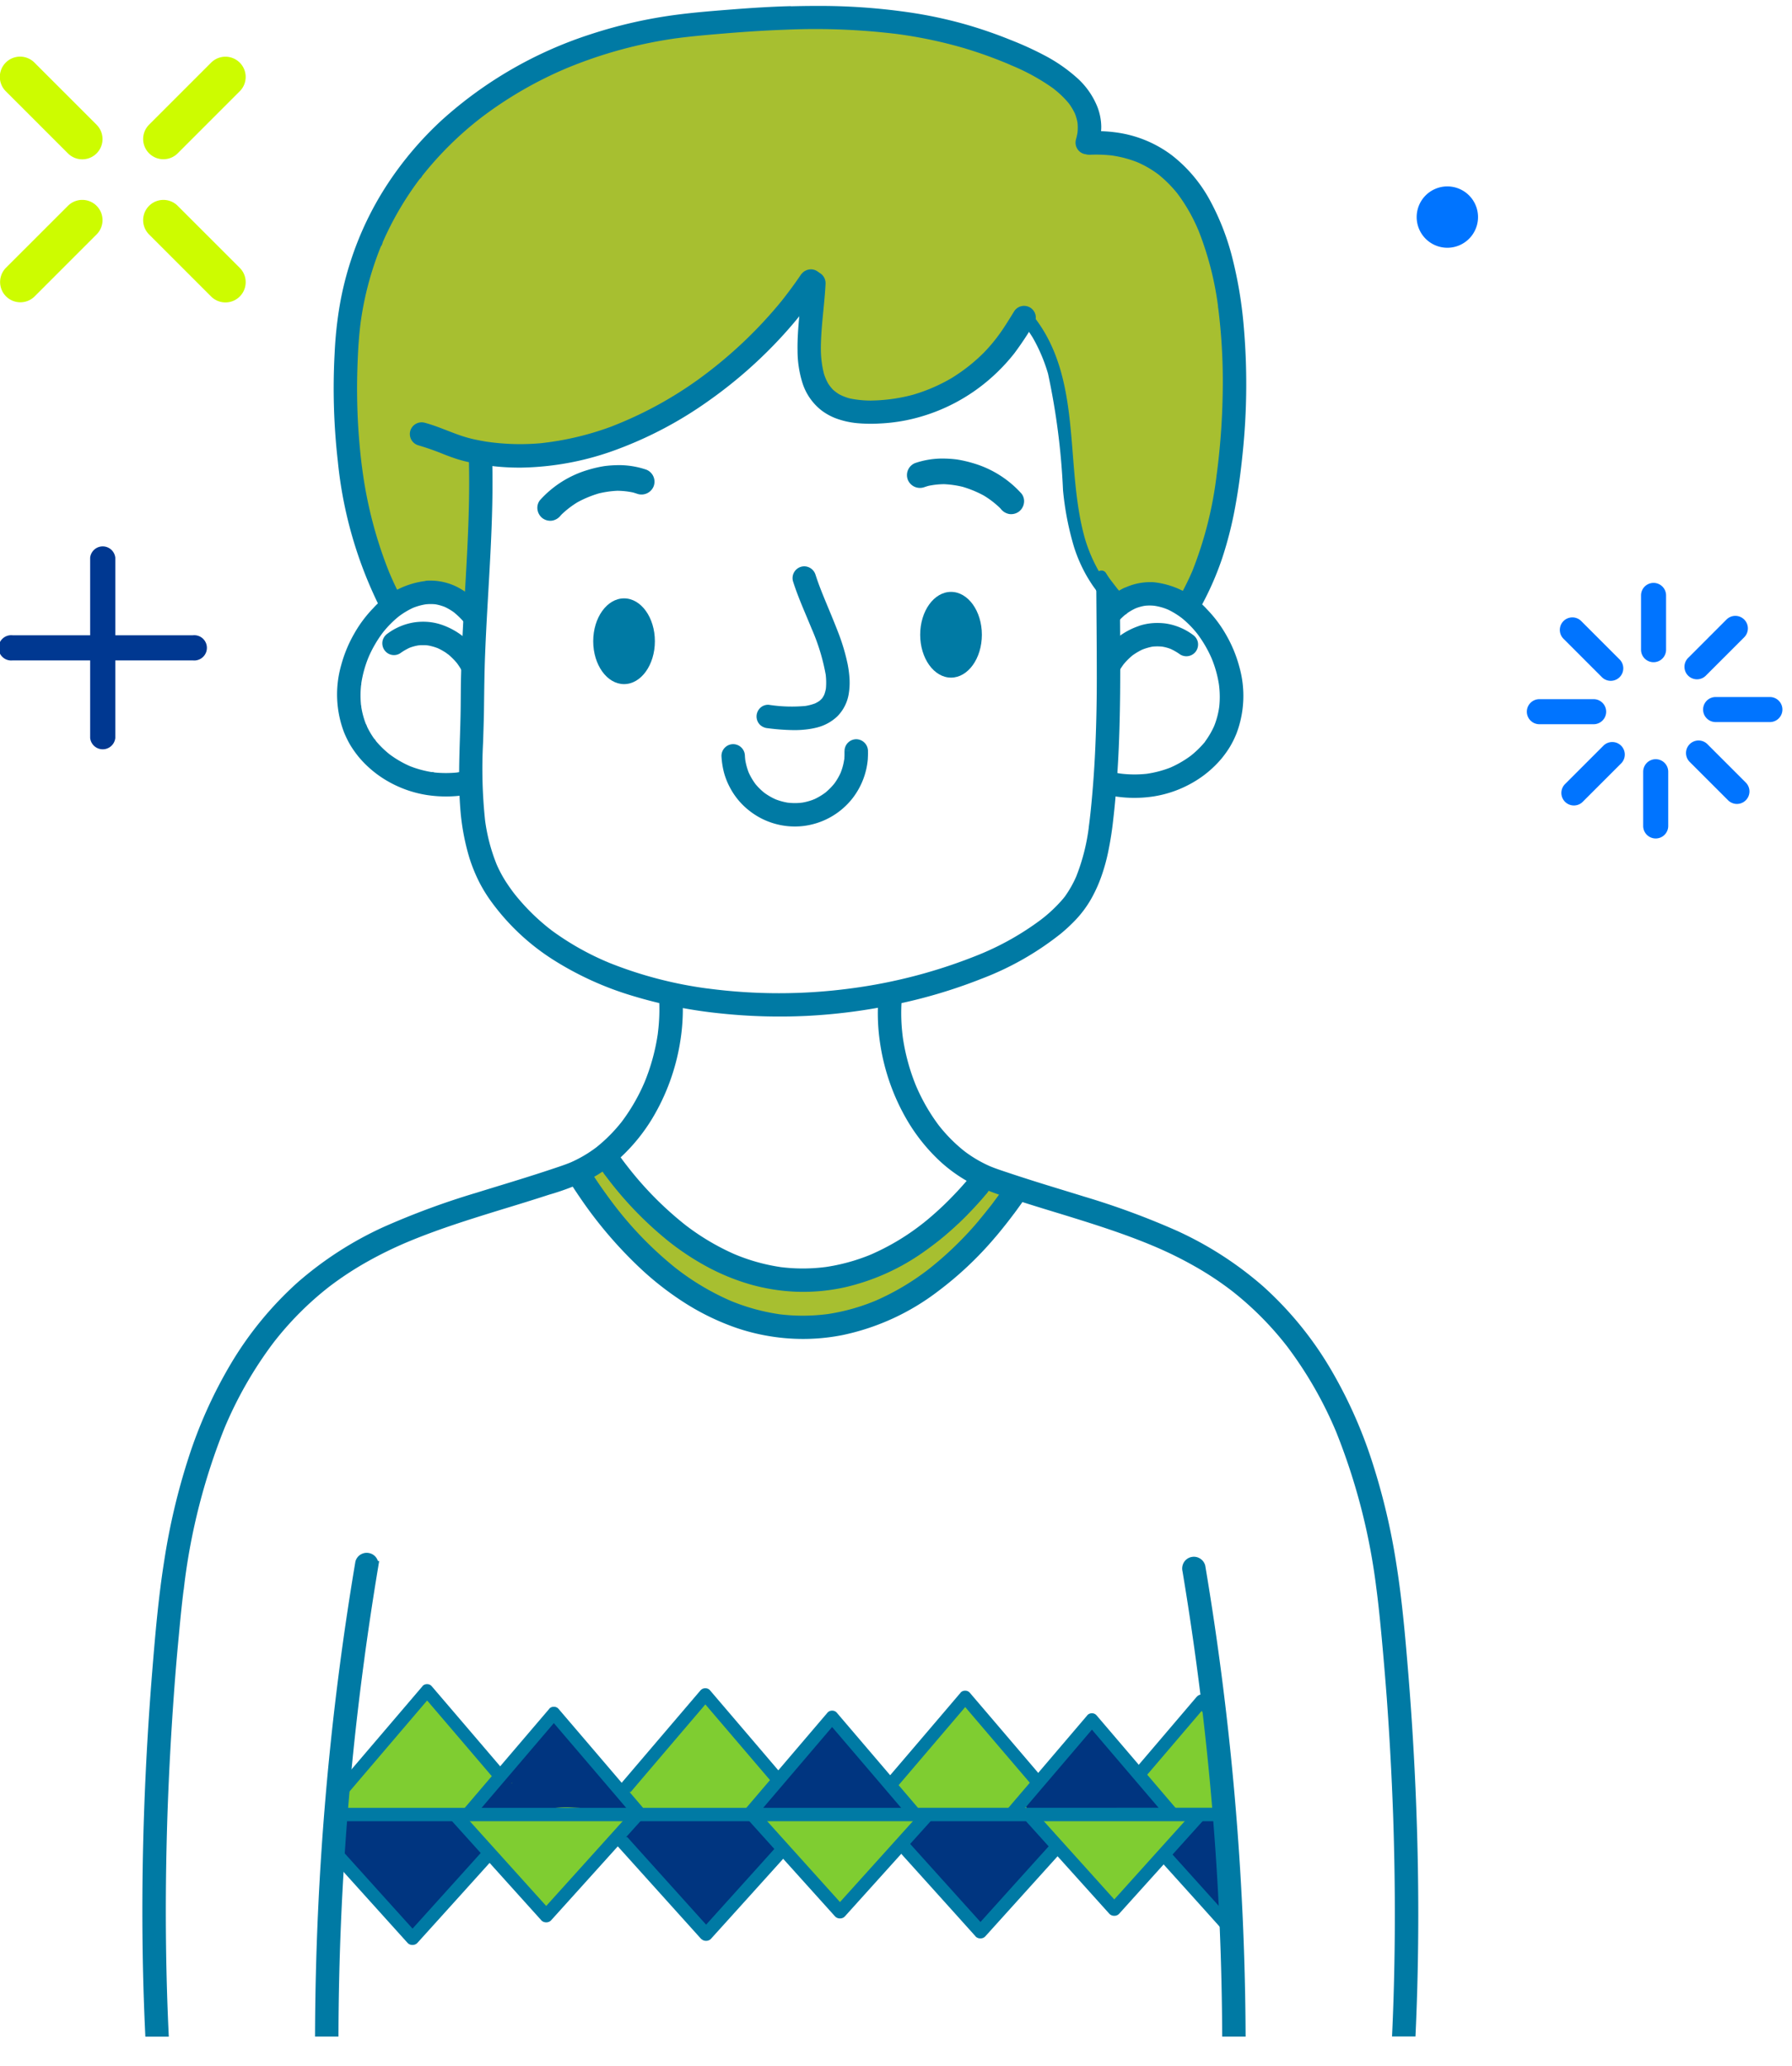 <svg xmlns="http://www.w3.org/2000/svg" xmlns:xlink="http://www.w3.org/1999/xlink" width="85" height="98" viewBox="0 0 85 98">
  <defs>
    <clipPath id="clip-boy_press">
      <rect width="85" height="98"/>
    </clipPath>
  </defs>
  <g id="boy_press" data-name="boy press" clip-path="url(#clip-boy_press)">
    <g id="Grupo_9060" data-name="Grupo 9060" transform="translate(-783 -443)">
      <g id="Grupo_9040" data-name="Grupo 9040" transform="translate(783 445.69)">
        <g id="Grupo_2170" data-name="Grupo 2170" transform="translate(0 0)">
          <g id="Grupo_2166" data-name="Grupo 2166" transform="translate(6.791)">
            <path id="Trazado_1534" data-name="Trazado 1534" d="M584.511,1515.654a.96.96,0,0,0-1.358,0l-2.943,2.943a.96.96,0,0,0,1.359,1.357l2.942-2.942A.961.961,0,0,0,584.511,1515.654Z" transform="translate(-579.93 -1515.373)" fill="#cdfc00"/>
          </g>
          <g id="Grupo_2167" data-name="Grupo 2167" transform="translate(0 6.791)">
            <path id="Trazado_1535" data-name="Trazado 1535" d="M578.734,1521.432a.961.961,0,0,0-1.359,0l-2.943,2.941a.961.961,0,0,0,1.359,1.359l2.943-2.943A.96.96,0,0,0,578.734,1521.432Z" transform="translate(-574.152 -1521.151)" fill="#cdfc00"/>
          </g>
          <g id="Grupo_2168" data-name="Grupo 2168" transform="translate(6.791 6.791)">
            <path id="Trazado_1536" data-name="Trazado 1536" d="M584.511,1524.374l-2.942-2.941a.96.96,0,0,0-1.359,1.357l2.943,2.943a.96.96,0,1,0,1.358-1.359Z" transform="translate(-579.93 -1521.151)" fill="#cdfc00"/>
          </g>
          <g id="Grupo_2169" data-name="Grupo 2169">
            <path id="Trazado_1537" data-name="Trazado 1537" d="M578.734,1518.6l-2.943-2.943a.961.961,0,1,0-1.359,1.359l2.943,2.942a.96.96,0,0,0,1.359-1.357Z" transform="translate(-574.152 -1515.373)" fill="#cdfc00"/>
          </g>
        </g>
      </g>
      <g id="Grupo_9041" data-name="Grupo 9041" transform="translate(771.679 448.144)">
        <g id="Grupo_2177" data-name="Grupo 2177">
          <g id="Grupo_2165" data-name="Grupo 2165" transform="translate(83.744 22.502)">
            <g id="Grupo_2143" data-name="Grupo 2143" transform="translate(1.565 1.636)">
              <g id="Grupo_2141" data-name="Grupo 2141" transform="translate(0.594 0.594)">
                <path id="Trazado_1518" data-name="Trazado 1518" d="M658.194,1531.989l1.82,1.821Z" transform="translate(-658.194 -1531.989)" fill="#0074ff"/>
              </g>
              <g id="Grupo_2142" data-name="Grupo 2142">
                <path id="Trazado_1519" data-name="Trazado 1519" d="M660.025,1534.415a.592.592,0,0,1-.42-.174l-1.82-1.82a.594.594,0,0,1,.84-.841l1.821,1.821a.594.594,0,0,1-.421,1.014Z" transform="translate(-657.611 -1531.406)" fill="#0074ff"/>
              </g>
            </g>
            <g id="Grupo_2146" data-name="Grupo 2146" transform="translate(0 5.518)">
              <g id="Grupo_2144" data-name="Grupo 2144" transform="translate(0.594 0.594)">
                <path id="Trazado_1520" data-name="Trazado 1520" d="M656.658,1535.8h0Z" transform="translate(-656.658 -1535.798)" fill="#0074ff"/>
              </g>
              <g id="Grupo_2145" data-name="Grupo 2145">
                <path id="Trazado_1521" data-name="Trazado 1521" d="M659.243,1536.4h-2.574a.594.594,0,0,1,0-1.188h2.574a.594.594,0,0,1,0,1.188Z" transform="translate(-656.075 -1535.215)" fill="#0074ff"/>
              </g>
            </g>
            <g id="Grupo_2149" data-name="Grupo 2149" transform="translate(1.637 7.548)">
              <g id="Grupo_2147" data-name="Grupo 2147" transform="translate(0.594 0.594)">
                <path id="Trazado_1522" data-name="Trazado 1522" d="M658.265,1539.611l1.82-1.821Z" transform="translate(-658.265 -1537.79)" fill="#0074ff"/>
              </g>
              <g id="Grupo_2148" data-name="Grupo 2148">
                <path id="Trazado_1523" data-name="Trazado 1523" d="M658.276,1540.216a.595.595,0,0,1-.42-1.015l1.82-1.82a.594.594,0,0,1,.841.84l-1.821,1.821A.592.592,0,0,1,658.276,1540.216Z" transform="translate(-657.682 -1537.207)" fill="#0074ff"/>
              </g>
            </g>
            <g id="Grupo_2152" data-name="Grupo 2152" transform="translate(5.518 8.359)">
              <g id="Grupo_2150" data-name="Grupo 2150" transform="translate(0.594 0.594)">
                <path id="Trazado_1524" data-name="Trazado 1524" d="M662.073,1541.161v0Z" transform="translate(-662.073 -1538.586)" fill="#0074ff"/>
              </g>
              <g id="Grupo_2151" data-name="Grupo 2151">
                <path id="Trazado_1525" data-name="Trazado 1525" d="M662.084,1541.766a.594.594,0,0,1-.594-.594V1538.6a.594.594,0,1,1,1.188,0v2.575A.594.594,0,0,1,662.084,1541.766Z" transform="translate(-661.49 -1538.003)" fill="#0074ff"/>
              </g>
            </g>
            <g id="Grupo_2155" data-name="Grupo 2155" transform="translate(7.548 7.476)">
              <g id="Grupo_2153" data-name="Grupo 2153" transform="translate(0.594 0.593)">
                <path id="Trazado_1526" data-name="Trazado 1526" d="M665.886,1539.54l-1.82-1.821Z" transform="translate(-664.066 -1537.719)" fill="#0074ff"/>
              </g>
              <g id="Grupo_2154" data-name="Grupo 2154">
                <path id="Trazado_1527" data-name="Trazado 1527" d="M665.9,1540.145a.592.592,0,0,1-.42-.174l-1.821-1.82a.594.594,0,1,1,.841-.841l1.82,1.821a.594.594,0,0,1-.42,1.014Z" transform="translate(-663.483 -1537.137)" fill="#0074ff"/>
              </g>
            </g>
            <g id="Grupo_2158" data-name="Grupo 2158" transform="translate(8.36 5.416)">
              <g id="Grupo_2156" data-name="Grupo 2156" transform="translate(0.594 0.594)">
                <path id="Trazado_1528" data-name="Trazado 1528" d="M667.436,1535.7h0Z" transform="translate(-664.862 -1535.698)" fill="#0074ff"/>
              </g>
              <g id="Grupo_2157" data-name="Grupo 2157">
                <path id="Trazado_1529" data-name="Trazado 1529" d="M667.447,1536.3h-2.574a.594.594,0,0,1,0-1.188h2.574a.594.594,0,0,1,0,1.188Z" transform="translate(-664.279 -1535.115)" fill="#0074ff"/>
              </g>
            </g>
            <g id="Grupo_2161" data-name="Grupo 2161" transform="translate(7.476 1.565)">
              <g id="Grupo_2159" data-name="Grupo 2159" transform="translate(0.594 0.594)">
                <path id="Trazado_1530" data-name="Trazado 1530" d="M665.815,1531.919l-1.82,1.82Z" transform="translate(-663.995 -1531.919)" fill="#0074ff"/>
              </g>
              <g id="Grupo_2160" data-name="Grupo 2160">
                <path id="Trazado_1531" data-name="Trazado 1531" d="M664.006,1534.344a.594.594,0,0,1-.42-1.014l1.82-1.821a.594.594,0,0,1,.84.841l-1.82,1.82A.592.592,0,0,1,664.006,1534.344Z" transform="translate(-663.412 -1531.336)" fill="#0074ff"/>
              </g>
            </g>
            <g id="Grupo_2164" data-name="Grupo 2164" transform="translate(5.416)">
              <g id="Grupo_2162" data-name="Grupo 2162" transform="translate(0.594 0.594)">
                <path id="Trazado_1532" data-name="Trazado 1532" d="M661.973,1530.383v0Z" transform="translate(-661.973 -1530.383)" fill="#0074ff"/>
              </g>
              <g id="Grupo_2163" data-name="Grupo 2163">
                <path id="Trazado_1533" data-name="Trazado 1533" d="M661.984,1533.562a.594.594,0,0,1-.594-.594v-2.574a.594.594,0,0,1,1.188,0v2.574A.594.594,0,0,1,661.984,1533.562Z" transform="translate(-661.39 -1529.8)" fill="#0074ff"/>
              </g>
            </g>
          </g>
          <g id="Grupo_2173" data-name="Grupo 2173" transform="translate(78.518 3.697)">
            <path id="Trazado_1539" data-name="Trazado 1539" d="M581.249,1501.642a1.455,1.455,0,1,1-1.455-1.455A1.455,1.455,0,0,1,581.249,1501.642Z" transform="translate(-578.339 -1500.187)" fill="#0074ff"/>
          </g>
          <g id="Grupo_2174" data-name="Grupo 2174" transform="translate(11.321 20.71)">
            <path id="Trazado_1540" data-name="Trazado 1540" d="M643.134,1513.813h-3.68v-3.68a.6.6,0,0,0-1.193,0v3.68h-3.679a.6.6,0,1,0,0,1.193h3.679v3.68a.6.6,0,0,0,1.193,0v-3.68h3.68a.6.6,0,1,0,0-1.193Z" transform="translate(-633.985 -1509.537)" fill="#003891"/>
          </g>
        </g>
      </g>
    </g>
    <g id="Grupo_9061" data-name="Grupo 9061" transform="translate(866.333 1024.397)">
      <path id="Trazado_1645" data-name="Trazado 1645" d="M-772.545-1021.17h-.232c-.409,0-.82.009-1.23.016l-.242.005-.243,0c-.449.007-.9.015-1.343.041-.511.028-1.035.081-1.558.155-.308.045-.62.071-.931.1l-.412.037c-.385.039-.769.1-1.153.169l-.268.046-.213.034h0l-.132.02-.133.021-.068.018,0,.006a5.281,5.281,0,0,0-.557.067c-.242.036-.48.081-.717.127-.425.085-.87.192-1.357.328-.227.064-.453.131-.68.2l-.141.042c-.176.052-.353.1-.527.169s-.322.129-.481.2l-.188.083c-.19.08-.38.16-.567.245h0c-.513.23-1.008.476-1.469.728-.167.092-.331.191-.5.29l-.24.143-.207.123c-.179.106-.358.212-.536.321a7.668,7.668,0,0,0-.693.471c-.213.165-.416.341-.619.517l-.162.141a15.788,15.788,0,0,0-1.271,1.252c-.208.227-.4.466-.6.706l-.184.225a.285.285,0,0,0-.179.086c-.1.1-.2.2-.287.311a4.034,4.034,0,0,0-.287.38,2.778,2.778,0,0,0-.154.251l-.051.09-.21.349-.123.2c-.093.151-.187.3-.267.46l-.075.154c-.058.122-.117.243-.178.364l-.045.087c-.091.174-.181.349-.263.528a6.342,6.342,0,0,0-.27.71,6.07,6.07,0,0,0-.191.777c-.055.28-.1.561-.144.843-.009.078-.02.155-.032.232l-.018.124-.036.279-.01.072c-.025.177-.054.352-.083.525-.054.331-.109.661-.142.994-.026.277-.031.555-.036.832,0,.112-.01.225-.016.337-.009.141-.018.281-.019.422-.008.474-.008.948-.007,1.422v.517c0,.2,0,.389,0,.584,0,.083.006.166.01.249l.007.166.007.18c0,.091.006.182.012.273a14.845,14.845,0,0,0,.214,1.675c.036.222.079.441.127.662a.329.329,0,0,0-.108.232,2.255,2.255,0,0,0,.031.548c.024.187.055.37.1.555.084.383.2.763.315,1.131l.032.1c.115.372.237.748.373,1.113.083.231.187.454.29.676.051.109.1.218.149.327l.047.113c.027.066.041.1.053.132l.024.059.026.064.082.2.037.086.037.069-.006,0a.293.293,0,0,0,.273.155.311.311,0,0,0,.08-.01.3.3,0,0,0,.222-.276l.1-.044.317-.151a2.786,2.786,0,0,1,.639-.208,3.211,3.211,0,0,1,.344-.018,4.155,4.155,0,0,1,.536.037,2.368,2.368,0,0,1,.476.107,1.73,1.73,0,0,1,.254.161l.089.081.059.055a.424.424,0,0,0,.2.139.348.348,0,0,0,.09.012.341.341,0,0,0,.293-.17.747.747,0,0,0,.074-.313c.006-.079.008-.148.011-.217.007-.132.007-.266.007-.4,0-.177,0-.354,0-.532,0-.375,0-.75.017-1.125l.013-.321c.005-.171.012-.343.025-.514l.027-.342c.014-.174.028-.347.04-.521s.018-.326.025-.49l.019-.391c.012-.224.029-.445.046-.667l.016-.216.023-.306c.016-.2.031-.407.049-.611.113.02.232.032.352.042l.285.023c.19.015.38.03.567.049s.4.037.6.037c.053,0,.105,0,.158,0a6.89,6.89,0,0,0,.739-.094l.109-.018.078-.014.083-.013.073-.018v.006l.158-.022c.339-.046.675-.093,1.012-.161.389-.078.775-.2,1.148-.31l.059-.018c.2-.06.4-.122.6-.189.129-.043.256-.092.382-.139l.239-.088a8.717,8.717,0,0,0,.857-.379c.126-.061.251-.122.378-.18l.216-.1.235-.106a4.406,4.406,0,0,0,.467-.254c.249-.151.488-.317.727-.482l.1-.07c.091-.062.186-.121.282-.18l.1-.059c.153-.1.306-.2.454-.306.262-.185.506-.391.75-.6.122-.1.2-.159.282-.218s.16-.12.239-.182c.146-.113.284-.228.427-.347l.1-.078c.206-.166.413-.331.611-.507.167-.148.322-.307.479-.465l.157-.158c.079-.081.161-.158.242-.237.129-.123.256-.246.376-.378a4.491,4.491,0,0,0,.328-.387c.073-.093.141-.188.21-.284l.08-.111.148-.2c.081-.11.161-.22.244-.328l.039-.052c.061-.081.122-.163.187-.242.047-.055.09-.112.133-.169l.082-.108c.045.03.1.061.149.092a2.476,2.476,0,0,1,.062.271c.01.1.012.2.014.3,0,.075,0,.15.008.225s.014.155.023.232a3.324,3.324,0,0,1,.03.438c0,.1-.011.2-.02.3-.006.067-.012.134-.016.2l0,.09c-.007.145-.015.29-.031.435l.007-.079-.014.136-.015.139.019-.078a3.336,3.336,0,0,0-.05.413,2.6,2.6,0,0,0-.017.385,4.262,4.262,0,0,0,.036.461,5.56,5.56,0,0,0,.118.565,3.138,3.138,0,0,0,.141.445,2.034,2.034,0,0,0,.21.374,1.542,1.542,0,0,0,.137.167,1.157,1.157,0,0,0,.282.21,3.673,3.673,0,0,0,.506.234,2.093,2.093,0,0,0,.246.083,2.053,2.053,0,0,0,.236.045,4.472,4.472,0,0,0,.6.049l.286,0c.134,0,.27,0,.4-.008a2.877,2.877,0,0,0,.353-.04l.078-.012c.141-.024.28-.055.419-.088.268-.064.535-.136.8-.222a6.781,6.781,0,0,0,.778-.322c.294-.139.545-.263.791-.39a4.8,4.8,0,0,0,.451-.273l.135-.088.135-.086c.081-.051.162-.1.243-.156.11-.074.212-.153.316-.232.144-.114.283-.234.421-.353a5.109,5.109,0,0,0,.426-.4c.133-.143.265-.289.392-.437l.164-.2.232-.275c.117-.134.234-.27.342-.413.08-.108.15-.219.221-.331l.062-.1a.273.273,0,0,0,.037-.1c.044.04.09.076.13.116a3.326,3.326,0,0,1,.434.6c.109.19.215.381.317.574.073.143.12.234.16.327.052.117.1.239.143.361.069.189.13.38.191.57l.045.142c.074.226.138.451.2.68.069.276.127.558.181.84l.023.113c.045.234.09.469.126.705.043.282.067.563.083.848.01.177.025.355.04.533l.015.193c.021.256.033.512.046.768.013.273.026.547.049.82s.043.563.055.846l.006.206c0,.179.009.358.03.536.029.25.075.5.12.744l.042.231a2.926,2.926,0,0,0,.137.519,4.629,4.629,0,0,0,.25.552c.059.115.095.193.13.27s.07.155.11.232a3.307,3.307,0,0,0,.316.49c.059.076.119.152.179.227.083.1.166.207.244.313a.307.307,0,0,0,.1.192,1.506,1.506,0,0,1,.164.259.322.322,0,0,0,.168.168.318.318,0,0,0,.12.024.3.3,0,0,0,.119-.024.329.329,0,0,0,.194-.309,1.489,1.489,0,0,0,.2-.117c.136-.086.274-.169.418-.243a3.246,3.246,0,0,1,.624-.219,1.718,1.718,0,0,1,.273-.021l.1,0a2.179,2.179,0,0,1,.428.079c.081.031.161.066.24.1s.16.07.242.1l.078.033a.6.6,0,0,0,.245.07.6.6,0,0,0,.457-.259,2.542,2.542,0,0,0,.373-.773c.04-.118.076-.237.112-.355.041-.136.082-.273.13-.407.075-.22.139-.443.2-.666l.1-.334c.037-.132.076-.261.115-.39l.074-.248c.043-.153.083-.306.123-.461l.03-.115.068-.269c.071-.271.141-.542.19-.821.082-.479.137-.907.167-1.307v.006c.031-.4.051-.8.07-1.206l.014-.285c.011-.2.018-.4.024-.6l.007-.2c0-.11.01-.221.016-.331.009-.153.017-.308.02-.462,0-.109,0-.218,0-.328v-.516c0-.26-.017-.52-.031-.781-.029-.547-.062-1.092-.1-1.636a9.56,9.56,0,0,0-.136-1.13c-.023-.133-.054-.264-.086-.394l-.041-.177q-.054-.229-.1-.459l-.065-.362-.066-.355,0,.084a11.794,11.794,0,0,0-.325-1.426c-.067-.227-.138-.454-.219-.676a5.788,5.788,0,0,0-.309-.686c-.11-.213-.229-.418-.356-.624l-.037-.062c-.109-.18-.218-.359-.341-.533a4.16,4.16,0,0,0-.529-.6,2.192,2.192,0,0,0-.314-.244,2.71,2.71,0,0,0-.285-.155l-.162-.081-.32-.159c-.155-.079-.272-.139-.394-.191a4.458,4.458,0,0,0-.426-.143c-.1-.028-.205-.062-.307-.095l-.18-.058a2.6,2.6,0,0,0-.426-.1,2.4,2.4,0,0,0-.326-.02c-.091,0-.181,0-.272.01l-.24.018-.24.018c-.076-.084-.158-.171-.244-.254l-.035-.17a3.2,3.2,0,0,0,.01-.39l0-.107a3.584,3.584,0,0,0-.043-.5,2.711,2.711,0,0,0-.079-.309,2.966,2.966,0,0,0-.163-.417,3.677,3.677,0,0,0-.473-.648l-.042-.048a3.371,3.371,0,0,0-.5-.489c-.237-.186-.478-.363-.731-.53a3.9,3.9,0,0,0-.388-.211,3.6,3.6,0,0,0-.44-.179l-.362-.126c-.154-.053-.307-.107-.46-.163-.586-.213-1.122-.382-1.64-.515-.131-.035-.263-.065-.4-.1s-.265-.061-.4-.1c-.162-.042-.321-.092-.481-.144-.107-.034-.213-.068-.322-.1a9.138,9.138,0,0,0-1.067-.229c-.175-.031-.35-.061-.524-.1a11.815,11.815,0,0,0-1.7-.234c-.18-.011-.361-.02-.54-.029l-.27-.014c-.282-.019-.564-.029-.846-.031" transform="translate(-54.152 -2.294)" fill="#a7bf30"/>
      <path id="Trazado_1646" data-name="Trazado 1646" d="M-796.319-496.217a1.057,1.057,0,0,0-.089.143l-.045.076a1.446,1.446,0,0,1-.146.153c-.084.079-.131.124-.177.173l-.139.136a2.606,2.606,0,0,0-.38.418c-.064.091-.124.182-.184.275l-.133.2c-.174.241-.356.476-.552.7-.129.148-.267.284-.409.42-.093.093-.188.186-.282.284-.117.122-.231.246-.339.375l-.086.105c-.055.071-.112.141-.172.21s-.122.129-.187.191l-.109.108a2.137,2.137,0,0,0-.261.342,3.279,3.279,0,0,0-.191.322,2.12,2.12,0,0,0-.143.456,2.309,2.309,0,0,0-.069.564l0,.131.007.129v.067a.718.718,0,0,1,.05-.131.573.573,0,0,1,.463-.277c.174-.022.346-.043.521-.048.078,0,.155,0,.234,0l.263,0h.1l.3,0c.1,0,.2,0,.3,0l.262,0c.174,0,.349-.009.521-.017l.437-.016.425-.017c.184-.007.368-.009.554-.009l.136,0h.141c.1,0,.2,0,.292.009.112,0,.222.01.332.01.064,0,.131,0,.213-.007a.28.28,0,0,1,.2.089.333.333,0,0,1,.1.227.417.417,0,0,1-.084.229l.168.127c.2.153.4.3.6.468l.115.1c.067.057.134.112.2.174a.8.8,0,0,1,.184.239.451.451,0,0,1,.038.291q.395.3.781.614a5.634,5.634,0,0,1,.633.607c.093.1.179.2.267.3l.06.07c.055.064.11.127.165.186l.124.141.009.009a0,0,0,0,0,0,0v0a3.932,3.932,0,0,1,.247.325l.081.129a.428.428,0,0,0,.37.205.709.709,0,0,0,.418-.184,2.451,2.451,0,0,0,.31-.3c.194-.21.382-.418.569-.633l.134-.148.132-.15a3.981,3.981,0,0,1,.286-.287,4.937,4.937,0,0,0,.473-.5c.1-.122.208-.237.315-.353.072-.076.144-.155.213-.234s.131-.15.2-.227a4.565,4.565,0,0,1,.368-.408l.053-.058,0,.005c.151.112.3.227.446.346.024.021.048.043.075.065l-.065-.081a.874.874,0,0,1-.167-.308.365.365,0,0,1,.119-.377c.043-.031.084-.058.148-.1l.074-.05.223-.148.078-.055a1.246,1.246,0,0,1,.184-.117,2.609,2.609,0,0,1,.349-.143.235.235,0,0,1,.081-.016.575.575,0,0,1,.242.079.663.663,0,0,1,.071,0l.1.007.1,0c.163.009.323.016.485.024l.12.01c.076,0,.153.009.229.012l.131,0c.117,0,.236,0,.356-.012.236-.014.475-.026.712-.033.169,0,.336,0,.5,0l.253,0c.172,0,.342-.01.514-.019l.229-.015.1,0c.182-.009.358-.017.54-.033l.183-.031a.378.378,0,0,1,.074-.007.309.309,0,0,1,.306.229.32.32,0,0,1-.038.246l0,0,.071.052c.084.074.17.148.258.22l.115.09c.048.038.1.075.153.122a1.064,1.064,0,0,1,.215.236.58.58,0,0,1,.086.313.426.426,0,0,1-.06.218,1.262,1.262,0,0,1-.114.143c-.034.048-.067.093-.1.139.122-.11.241-.225.358-.342l.129-.131c.088.074.179.155.27.239.167.158.33.317.492.482s.306.325.454.492l.067.075c.079.083.158.167.237.248l.079.084c.079.081.153.164.227.251l.012.014,0,0,.15.179c.086.108.174.215.265.318l.112.124.11.124.057.064a.368.368,0,0,0,.176.094l.052,0a.431.431,0,0,0,.168-.028.7.7,0,0,0,.256-.2c.081-.088.153-.184.227-.277s.131-.169.2-.248c.086-.1.179-.193.272-.287l.129-.131c.107-.109.208-.227.306-.344l.1-.117.07-.081c.231-.273.47-.555.726-.812.105-.105.213-.205.325-.306l.205.062a1.091,1.091,0,0,1,.108.058,3.543,3.543,0,0,1,.3.251c.12.113.234.227.349.344l.1.1.318.317.2.2-.078-.083-.2-.213c-.064-.071-.129-.143-.191-.215l-.115-.129-.069-.076c-.064-.07-.127-.139-.184-.21a.893.893,0,0,1-.251-.5.506.506,0,0,1,.09-.3,2.8,2.8,0,0,1,.342-.4c.067-.069.134-.136.2-.21a.945.945,0,0,1,.4-.293,2.659,2.659,0,0,1,.311-.079,3.9,3.9,0,0,1,.9-.07c.136,0,.275,0,.411-.009l.234-.01c.206-.009.411-.021.616-.021h.888l.117,0h.117c.212,0,.427,0,.643-.024l.076,0a1.858,1.858,0,0,1,.2-.014.609.609,0,0,1,.158.016.443.443,0,0,1,.224.117.73.73,0,0,1,.071.091l.1.129c.045.057.09.114.136.174s.1.141.151.213c.064.088.127.178.193.262l.074.094c.076.1.153.191.222.286a.263.263,0,0,1,.043.177c.127.084.248.162.368.246a2.869,2.869,0,0,1,.482.425c.075.093.141.189.208.287s.117.167.179.248l.124.158c.081.105.165.208.242.315.191.254.349.461.516.66a1.459,1.459,0,0,0,.188.183.9.9,0,0,0,.382.225.442.442,0,0,0,.094.009.812.812,0,0,0,.3-.069,1.054,1.054,0,0,0,.37-.258,2.309,2.309,0,0,0,.292-.38l.04-.062.129-.169c.052-.069.105-.136.155-.208a2.678,2.678,0,0,0,.177-.287c.039-.064.074-.131.115-.193.067-.086.141-.167.212-.251a3.621,3.621,0,0,0,.273-.335c.069-.1.138-.189.215-.279.041-.048.084-.093.127-.136a.615.615,0,0,0,.05.251,2.662,2.662,0,0,0,.256.459,2.8,2.8,0,0,0,.335.382l.1.1.094.1.091.1c.081.084.169.162.258.238.155.136.3.275.446.421l.067.067a5.064,5.064,0,0,0,.37.351l.113.093c.072.06.146.119.213.184.05.048.1.1.143.15l.067.074a.283.283,0,0,0,.2.081.322.322,0,0,0,.239-.1.346.346,0,0,0,.055-.079.3.3,0,0,0,.05-.146,9.83,9.83,0,0,0-.021-.986v-.038c0-.158,0-.318-.007-.478,0-.136,0-.275,0-.413-.01-.292-.034-.6-.074-.92-.036-.3-.067-.569-.09-.843s-.048-.566-.086-.848c-.055-.427-.1-.855-.151-1.283l-.06-.552c-.019-.172-.045-.344-.071-.516l-.045-.3-.039-.272-.069-.485c-.019-.146-.039-.293-.055-.44l-.024-.21a.433.433,0,0,0,.119-.229.275.275,0,0,0-.048-.21c-.048-.067-.088-.139-.129-.21s-.067-.117-.105-.174a.809.809,0,0,0-.229-.227.319.319,0,0,0-.172-.048.376.376,0,0,0-.237.083c-.069.06-.136.122-.2.184l-.131.122a3.643,3.643,0,0,0-.27.268,2.611,2.611,0,0,0-.205.248l-.041.05-.177.22-.076.1-.093.119c-.069.09-.141.182-.217.268-.134.15-.242.272-.34.4a2.876,2.876,0,0,0-.177.262l-.084.127c-.057.079-.119.153-.183.229s-.117.139-.172.213c-.1.143-.2.292-.293.442l-.006.008c.253.295.459.555.648.811a1.62,1.62,0,0,0,.148.167,1.54,1.54,0,0,0,.164.141,1.728,1.728,0,0,0,.26.168.279.279,0,0,1,.141.179.314.314,0,0,1-.029.246.31.31,0,0,1-.27.153.328.328,0,0,1-.157-.04,2.2,2.2,0,0,1-.284-.189.3.3,0,0,1-.16.048c-.165,0-.327,0-.492.012-.256.009-.511.009-.767.009-.354,0-.707.015-1.063.029l-.533.022c-.263.007-.525.021-.788.035-.308.017-.619.034-.931.043-.115,0-.227,0-.339,0h-.143c-.072,0-.144,0-.225-.014a1.649,1.649,0,0,1-.284-.039.392.392,0,0,1-.311-.262.386.386,0,0,1,.048-.284,1.013,1.013,0,0,1,.122-.179,2.6,2.6,0,0,1,.206-.2l.079-.072c.05-.045.1-.093.143-.141l.045-.05.07-.071c.055-.057.112-.118.164-.179.07-.079.134-.163.2-.244l.155-.191c.06-.067.12-.136.181-.2.079-.089.16-.177.237-.273l.105-.143c.058-.081.117-.163.179-.239l.114-.138.113-.139c.072-.093.141-.191.205-.289l.09-.144c.05-.083.1-.164.182-.279a1.292,1.292,0,0,1,.33-.361.417.417,0,0,1,.227-.067.352.352,0,0,1,.265.113,2.794,2.794,0,0,1,.256.351c.045.069.091.138.138.2.076.1.16.188.244.279l.136.148c.109.123.218.245.334.36l-.047-.059c-.05-.067-.1-.136-.145-.2l-.062-.088c-.076-.108-.157-.21-.238-.31-.058-.072-.115-.143-.17-.215l-.1-.143a1.994,1.994,0,0,0-.253-.318.923.923,0,0,0-.151-.117.518.518,0,0,0-.158-.066.271.271,0,0,0-.09-.015.7.7,0,0,0-.134.019.483.483,0,0,0-.224.151l-.048.057-.05.06c-.05.062-.105.122-.158.182l-.072.079a3.073,3.073,0,0,0-.205.274l-.036.053a2.917,2.917,0,0,1-.224.263l-.1.112c-.069.079-.138.16-.205.242-.091.107-.179.215-.277.317a3.157,3.157,0,0,0-.243.282c-.067.091-.134.182-.205.268a6.783,6.783,0,0,1-.495.537c-.057-.062-.122-.129-.182-.194-.064-.081-.127-.165-.186-.248l-.094-.124-.227-.3-.229-.3c-.143-.193-.289-.386-.44-.575-.1-.131-.219-.258-.334-.385-.07-.076-.139-.15-.206-.227-.1-.124-.2-.251-.292-.387s-.186-.239-.284-.356c-.253-.293-.49-.547-.731-.8a.287.287,0,0,0-.2-.079.337.337,0,0,0-.239.1.3.3,0,0,0-.076.231l-.169.191c-.079.091-.163.177-.248.263s-.146.148-.218.227c-.155.174-.311.348-.456.528-.088.112-.169.229-.248.349l-.067.1a2.792,2.792,0,0,1-.2.243c-.045.05-.088.1-.132.153-.062.076-.122.155-.181.234-.091.122-.184.243-.284.358s-.182.215-.27.325c-.074.09-.146.182-.222.27a3.936,3.936,0,0,1-.275.289l-.05.048-.155.15a2.484,2.484,0,0,0-.174-.227l-.043-.045,0,0-.12-.16-.052-.06c-.131-.157-.265-.315-.4-.475l-.077-.089-.055-.064c-.083-.1-.136-.172-.186-.243l-.122-.163-.124-.153c-.057-.069-.114-.139-.169-.208l-.084-.105c-.093-.114-.184-.229-.284-.341l-.136-.153-.208-.232c-.069-.086-.108-.131-.145-.172-.02-.021-.041-.04-.062-.059a.432.432,0,0,0-.2-.1c-.026,0-.05,0-.074,0a.484.484,0,0,0-.11.014.355.355,0,0,0-.16.108.815.815,0,0,0-.09.107c-.029.04-.057.084-.084.124a1.77,1.77,0,0,1,.306-.251.263.263,0,0,1,.146-.045.338.338,0,0,1,.28.158.451.451,0,0,1,.045.267l.079.09c.072.086.145.168.219.249l.055.059a1.721,1.721,0,0,0,.21.2l.09.076c.079.074.15.15.255.266.141.153.28.311.409.475.113.144.218.289.322.437.089.122.177.244.268.363a6.453,6.453,0,0,0,.442.5,5.361,5.361,0,0,0,.413.4,1.6,1.6,0,0,0,.15.1.714.714,0,0,1,.139.1.318.318,0,0,1,.048.377.351.351,0,0,1-.351.163h-.076c-.081,0-.165-.01-.248-.017l-.227-.021-.237-.019-.337-.021-.337-.019c-.241-.017-.483-.031-.723-.031l-.11,0c-.265,0-.528.021-.793.043-.308.021-.619.034-.927.045-.191.007-.382.015-.573.026s-.392.015-.59.015h-.16l-.191,0-.193,0-.1,0-.062,0-.153,0a.728.728,0,0,1-.144-.022.4.4,0,0,1-.148-.088.314.314,0,0,1-.048-.377.766.766,0,0,1,.219-.222,2.047,2.047,0,0,0,.223-.21c.074-.1.146-.205.212-.313l.057-.1a2.912,2.912,0,0,1,.187-.3,3,3,0,0,1,.284-.334l.081-.089c.1-.112.2-.229.3-.348.038-.05.076-.1.117-.15-.067.069-.136.133-.206.2h0c-.164.139-.33.277-.485.425l-.162.158c-.076.079-.153.155-.232.227l-.055-.038-.05-.045a3.316,3.316,0,0,1-.311-.3c-.067-.079-.129-.164-.193-.248-.15-.2-.275-.339-.4-.48-.172-.2-.31-.356-.449-.509l-.289-.325-.186-.227c-.17-.2-.3-.375-.432-.549-.146-.186-.3-.366-.452-.542a2.446,2.446,0,0,1-.208-.327.3.3,0,0,0-.26-.139.294.294,0,0,0-.079.01.258.258,0,0,0-.062-.007.318.318,0,0,0-.279.17l-.167.219c-.11.141-.223.284-.326.432-.217.308-.465.6-.7.886l-.177.21-.067.079c-.144.172-.292.344-.43.523a4.682,4.682,0,0,1-.432.507c-.17.165-.339.33-.5.5-.114.122-.217.256-.322.389l-.144.179a3,3,0,0,1-.234.253,1.924,1.924,0,0,1-.358-.332l-.153-.186c-.11-.131-.218-.263-.335-.385l-.122-.124c-.07-.072-.141-.143-.208-.218-.1-.1-.186-.2-.274-.307-.122-.144-.215-.263-.3-.387l-.052-.084-.091-.134c-.06-.088-.127-.172-.193-.258l-.113-.138c-.045-.052-.088-.108-.131-.163q-.107-.147-.2-.3a3.9,3.9,0,0,0-.372-.485h0l-.041-.05a.451.451,0,0,0-.256-.172.364.364,0,0,0-.074-.007.431.431,0,0,0-.306.143c-.06.065-.114.136-.169.208l-.108.134c-.112.136-.232.27-.351.4-.064.071-.129.144-.191.218a2.215,2.215,0,0,0-.182.248s-.039.052-.039.052c-.066.091-.134.177-.208.263-.045.052-.093.1-.14.15-.067.072-.134.143-.2.219s-.1.129-.141.193-.1.141-.153.208a4.207,4.207,0,0,1-.406.428l-.1-.02-.081-.083c-.105-.105-.208-.21-.3-.32-.072-.088-.141-.179-.208-.27l-.091-.115c-.125-.16-.253-.311-.384-.464-.084-.1-.206-.233-.33-.372l-.208-.234c-.043-.053-.084-.108-.124-.159s-.084-.108-.127-.16c-.091-.115-.184-.229-.277-.342l-.222-.28c-.083-.107-.167-.213-.256-.317s-.153-.189-.222-.289a.749.749,0,0,0-.284-.282.391.391,0,0,0-.188-.045.35.35,0,0,0-.292.148" transform="translate(-49.999 -447.625)" fill="#7fcd31"/>
      <path id="Trazado_1647" data-name="Trazado 1647" d="M-585.742-446.731l-.2.215-.05.071a3.905,3.905,0,0,1-.263.322l-.117.124c-.05.057-.1.112-.153.167s-.067.114-.1.172a1.688,1.688,0,0,1-.136.227l-.044.06c.147-.148.28-.285.4-.429.069-.078.138-.153.21-.229.089-.1.177-.188.258-.289.124-.15.239-.308.349-.468.055-.072.111-.144.17-.212a.223.223,0,0,1-.084-.017c-.079.1-.164.191-.248.284" transform="translate(-231.261 -489.501)" fill="#81a07b"/>
      <path id="Trazado_1648" data-name="Trazado 1648" d="M-608.791-434.541c.045.067.089.136.136.2a5.949,5.949,0,0,0,.391.482c.151.172.316.332.48.492.057.055.112.114.165.174l.052.06a.3.3,0,0,0,.114.1.431.431,0,0,0,.165.04.455.455,0,0,0,.2-.06,1.928,1.928,0,0,0,.347-.293c.106-.106.2-.21.281-.31-.048.042-.1.085-.155.131-.1.079-.194.153-.3.222a1,1,0,0,1-.308.167.47.47,0,0,1-.124.019.352.352,0,0,1-.31-.172c-.052-.081-.1-.163-.165-.244l-.04-.048-.041-.045c-.069-.074-.14-.144-.215-.213s-.125-.119-.184-.179c-.072-.076-.139-.158-.206-.237a3.594,3.594,0,0,0-.27-.3l-.052-.052Z" transform="translate(-212.568 -500.036)" fill="#81a07b"/>
      <path id="Trazado_1649" data-name="Trazado 1649" d="M-802.325-451.438a.335.335,0,0,0-.079.248.256.256,0,0,0,.1.191c.1.077.2.158.3.24a.792.792,0,0,1-.089-.188,1.014,1.014,0,0,1-.047-.229,2.22,2.22,0,0,1-.015-.313l0-.044a.29.29,0,0,0-.176.094" transform="translate(-48.307 -485.668)" fill="#81a07b"/>
      <path id="Trazado_1650" data-name="Trazado 1650" d="M-778.791-424.4a.581.581,0,0,1-.322.124h0a.5.5,0,0,1-.261-.1.8.8,0,0,1-.114-.1l-.081-.1.024.04.05.086.055.081a.361.361,0,0,0,.3.16.862.862,0,0,0,.523-.31l.063-.069a2.378,2.378,0,0,1-.229.183" transform="translate(-67.681 -508.535)" fill="#81a07b"/>
      <path id="Trazado_1651" data-name="Trazado 1651" d="M-796.235-459.342c-.187,0-.37,0-.555.01l-.426.017-.436.016c-.173.007-.347.011-.52.015l-.263.006c-.1,0-.2,0-.3,0l-.3,0h-.1l-.263,0c-.078,0-.156,0-.234,0-.174.005-.345.026-.519.047a.575.575,0,0,0-.465.277,1.17,1.17,0,0,0-.1.472c-.009.125-.01.2-.011.284l0,.08a2.187,2.187,0,0,0,.015.314,1.046,1.046,0,0,0,.045.229.981.981,0,0,0,.269.4c.106.1.223.2.339.289.064.052.128.1.19.155a3.748,3.748,0,0,1,.361.377c.051.06.1.119.157.177s.107.116.162.173l.081.086.1.109.1.11c.054.06.111.118.168.177.09.093.18.187.262.287s.158.21.234.306a1.671,1.671,0,0,0,.147.156c.04.039.079.077.116.119l.087.117c.062.085.123.169.19.251l.132.157.133.158a.745.745,0,0,0,.114.1.5.5,0,0,0,.26.1h.007a.585.585,0,0,0,.322-.123,2.68,2.68,0,0,0,.257-.211,3.816,3.816,0,0,0,.549-.676l.149-.211-.057.052c.081-.083.152-.174.229-.26s.147-.15.224-.223a5.112,5.112,0,0,0,.4-.443l.079-.094a4.479,4.479,0,0,1,.345-.347l.089-.085a3.15,3.15,0,0,0,.294-.33,1.41,1.41,0,0,1,.164-.174l.076-.065c.032-.026.064-.052.093-.081a.934.934,0,0,0,.168-.219.382.382,0,0,0,.056-.126.452.452,0,0,0-.036-.3.83.83,0,0,0-.185-.238,2.282,2.282,0,0,0-.2-.174l-.114-.1c-.193-.164-.394-.316-.6-.468l-.168-.127a.4.4,0,0,0,.083-.229.327.327,0,0,0-.095-.228.278.278,0,0,0-.2-.088c-.082,0-.147.007-.212.007-.111,0-.221,0-.332-.009s-.2-.008-.292-.008h-.277Z" transform="translate(-49.735 -479.041)" fill="#003580"/>
      <path id="Trazado_1652" data-name="Trazado 1652" d="M-753.253-490.486a2.583,2.583,0,0,0-.413.323,2.939,2.939,0,0,0-.213.246c-.126.151-.241.311-.36.47-.143.183-.291.361-.435.541-.164.208-.322.421-.479.632a5.336,5.336,0,0,1-.546.588c-.192.177-.382.356-.566.537s-.325.353-.487.528c-.04.045-.084.088-.127.133a1.139,1.139,0,0,0-.093.12.372.372,0,0,0-.057.3.432.432,0,0,0,.086.153.386.386,0,0,0,.086.071.536.536,0,0,0,.248.072,2.838,2.838,0,0,0,.5,0c.289-.019.576-.033.862-.05a15.479,15.479,0,0,0,1.789-.2l.233-.044a4.414,4.414,0,0,1,.753-.03c.251.015.507.021.757.05s.506.067.762.081c.194.012.387.024.578.04a1.432,1.432,0,0,0,.394.012.315.315,0,0,0,.222-.224.382.382,0,0,0-.1-.347c-.094-.105-.194-.205-.289-.306-.165-.177-.313-.367-.477-.54a6.955,6.955,0,0,1-.484-.582l-.111-.152a.392.392,0,0,0,0-.142.48.48,0,0,0-.189-.275c-.057-.053-.112-.1-.172-.15-.082-.068-.164-.133-.249-.2l-.023-.028.014.019-.016-.022c-.006-.007-.012-.014-.017-.022l.011.014c-.1-.135-.2-.273-.3-.407a3.771,3.771,0,0,0-.322-.353c-.1-.1-.194-.2-.3-.292-.029-.026-.057-.053-.088-.076l-.014-.01a.3.3,0,0,0,.05-.369.319.319,0,0,0-.27-.152.269.269,0,0,0-.147.042m-1.9,2.213-.024.032.024-.032m-.1,1.009.013.018-.036,0,.023-.022m4.4.588.095.111-.176-.012a.3.3,0,0,0,.008-.036.325.325,0,0,0,.074-.064m-1-2.183,0,0-.008-.011.006.008" transform="translate(-86.801 -452.578)" fill="#003580"/>
      <path id="Trazado_1653" data-name="Trazado 1653" d="M-719.717-468.024c-.093.02-.184.041-.277.06a1.569,1.569,0,0,0-.213.05.324.324,0,0,0-.217.215.307.307,0,0,0,.079.3c.026.021.053.043.081.062a.434.434,0,0,0,.155.048c.061.013.124.02.186.027a.3.3,0,0,0,.074.121.308.308,0,0,0,.432,0,.453.453,0,0,0,.129-.275.355.355,0,0,0-.057-.24.309.309,0,0,0,0-.149.3.3,0,0,0-.3-.224.35.35,0,0,0-.071.007m-.308.134h0" transform="translate(-117.864 -471.668)" fill="#003580"/>
      <path id="Trazado_1654" data-name="Trazado 1654" d="M-704.8-458.917a.363.363,0,0,0-.073.007l-.186.031c-.18.016-.358.024-.538.031l-.1,0-.23.014c-.171.01-.341.02-.513.02h-.253c-.167,0-.336,0-.5.006-.237.007-.476.02-.712.034-.119.007-.238.012-.356.012l-.13,0c-.077,0-.153-.009-.23-.014l-.119-.008c-.162-.007-.322-.015-.485-.024l-.1-.006-.1-.006a.693.693,0,0,0-.073,0,.556.556,0,0,0-.241-.079.233.233,0,0,0-.081.015,2.51,2.51,0,0,0-.35.143,1.23,1.23,0,0,0-.184.117l-.079.055-.221.148-.076.051c-.064.042-.105.069-.146.1a.369.369,0,0,0-.122.377.9.9,0,0,0,.169.308l.079.1.08.1.022.023,0,0,0,.01.015.017-.005,0,.087.12.087.119c.054.067.112.129.17.191l.058.062c.146.158.294.315.441.471.092.094.149.153.2.215l.07.086.1.119a2.923,2.923,0,0,0,.237.251c.045.042.092.082.138.121l.113.1a5.679,5.679,0,0,1,.465.475c.062.068.125.135.188.2s.147.156.218.236c.144.16.279.328.411.494.041.057.078.115.116.173l.079.12a.744.744,0,0,0,.217.236.43.43,0,0,0,.21.061h0a.508.508,0,0,0,.321-.139l.109-.095c.075-.064.148-.128.225-.19.122-.1.242-.2.357-.3a2.391,2.391,0,0,0,.406-.565c.065-.113.13-.226.206-.331.172-.207.359-.4.548-.591l.187-.192a2.129,2.129,0,0,0,.3-.415l.034-.057c.047-.083.093-.163.147-.24s.122-.146.188-.215a2.217,2.217,0,0,0,.183-.232,1.687,1.687,0,0,0,.114-.144.418.418,0,0,0,.059-.218.58.58,0,0,0-.085-.314,1.055,1.055,0,0,0-.217-.234c-.055-.048-.1-.085-.152-.122l-.116-.092c-.088-.072-.174-.146-.257-.22l-.071-.053,0,0a.323.323,0,0,0,.039-.246.311.311,0,0,0-.307-.229" transform="translate(-125.862 -479.402)" fill="#003580"/>
      <path id="Trazado_1655" data-name="Trazado 1655" d="M-663.5-488.094a.266.266,0,0,0-.147.044,1.642,1.642,0,0,0-.352.3,2.859,2.859,0,0,0-.18.237c-.09.131-.181.262-.274.391-.088.111-.184.212-.281.313l-.1.11c-.143.153-.273.318-.4.482-.1.119-.2.236-.3.348l-.082.089a3.514,3.514,0,0,0-.284.332c-.069.1-.128.2-.187.3l-.057.1c-.067.108-.138.21-.212.312a1.88,1.88,0,0,1-.221.212.8.8,0,0,0-.221.221.315.315,0,0,0,.049.378.386.386,0,0,0,.148.09.907.907,0,0,0,.143.019h.153l.062,0h.48l.161,0c.2,0,.392-.006.589-.016s.381-.017.572-.024c.31-.012.619-.024.929-.047.265-.021.527-.039.792-.043h.109c.242,0,.484.014.724.029l.338.021.336.02.237.021.226.02c.083.008.167.015.248.017h.076a.352.352,0,0,0,.353-.163.314.314,0,0,0-.049-.377.654.654,0,0,0-.138-.1,1.413,1.413,0,0,1-.15-.1,5.019,5.019,0,0,1-.414-.4,6.031,6.031,0,0,1-.442-.5c-.092-.12-.179-.242-.267-.364-.106-.147-.211-.293-.323-.436-.129-.165-.268-.323-.409-.476-.1-.114-.177-.193-.256-.265l-.091-.077a1.687,1.687,0,0,1-.21-.2l-.054-.059c-.075-.082-.15-.164-.221-.248l-.079-.091a.461.461,0,0,0-.045-.269.342.342,0,0,0-.28-.156" transform="translate(-163.342 -454.643)" fill="#003580"/>
      <path id="Trazado_1656" data-name="Trazado 1656" d="M-615.606-459.137a1.934,1.934,0,0,0-.2.013l-.076.006c-.213.02-.428.022-.643.022h-1.122c-.206,0-.411.01-.617.021l-.234.011c-.136.007-.273.007-.41.008a4.042,4.042,0,0,0-.9.069c-.143.033-.228.051-.311.079a.942.942,0,0,0-.4.3c-.063.072-.129.141-.2.208a2.849,2.849,0,0,0-.342.4.505.505,0,0,0-.089.3.874.874,0,0,0,.25.5c.058.073.12.142.184.21l.07.076.115.13c.062.072.125.144.191.214l.2.214c.124.133.249.267.365.409a7.081,7.081,0,0,0,.547.586,3.855,3.855,0,0,1,.27.3c.067.08.134.16.205.237.059.061.122.12.184.178s.147.139.215.213l.041.046.04.047c.059.083.112.165.164.245a.357.357,0,0,0,.311.171.436.436,0,0,0,.124-.018,1.038,1.038,0,0,0,.31-.168c.1-.07.2-.144.294-.223a2.528,2.528,0,0,0,.28-.254,2.863,2.863,0,0,0,.261-.328l.087-.125q.053-.079.109-.155c.057-.072.118-.141.179-.208a3.586,3.586,0,0,0,.253-.308,1.787,1.787,0,0,0,.136-.227c.031-.059.062-.117.1-.172s.1-.111.153-.167l.116-.126a3.519,3.519,0,0,0,.262-.322l.051-.07.2-.216c.085-.094.17-.187.249-.286a.236.236,0,0,0,.092.018.3.3,0,0,0,.155-.043.307.307,0,0,0,.144-.185.292.292,0,0,0-.032-.242c-.07-.1-.146-.193-.223-.288l-.074-.092c-.067-.085-.13-.175-.193-.265-.049-.071-.1-.141-.15-.211s-.09-.118-.136-.176l-.1-.128a.886.886,0,0,0-.072-.091.442.442,0,0,0-.226-.119.675.675,0,0,0-.156-.015" transform="translate(-202.12 -479.215)" fill="#003580"/>
      <path id="Trazado_1657" data-name="Trazado 1657" d="M-581.279-487.48a.419.419,0,0,0-.228.066,1.309,1.309,0,0,0-.329.361c-.08.115-.131.2-.182.279l-.091.143c-.064.1-.133.2-.2.29l-.114.139-.114.138c-.062.076-.12.157-.179.238l-.105.144c-.076.094-.157.183-.238.272-.061.067-.122.135-.18.2l-.156.191c-.066.081-.132.163-.2.244-.053.061-.11.12-.166.179l-.068.071-.047.049c-.046.049-.092.1-.142.142l-.081.073a2.393,2.393,0,0,0-.2.2,1.063,1.063,0,0,0-.122.178.4.4,0,0,0-.049.284.406.406,0,0,0,.313.265,1.73,1.73,0,0,0,.284.037c.08.008.152.01.224.013l.143,0c.113,0,.226,0,.339-.007.313-.008.624-.024.934-.042.262-.014.525-.028.787-.037l.533-.02c.354-.014.708-.028,1.062-.03.256,0,.512,0,.767-.01.164-.007.327-.009.492-.012a.311.311,0,0,0,.161-.046,2.094,2.094,0,0,0,.283.189.336.336,0,0,0,.158.04.311.311,0,0,0,.271-.152.321.321,0,0,0,.028-.246.292.292,0,0,0-.141-.18A1.89,1.89,0,0,1-578.1-484a1.628,1.628,0,0,1-.164-.141,1.624,1.624,0,0,1-.148-.167c-.207-.282-.437-.568-.726-.9l-.161-.186-.161-.187c-.108-.124-.227-.237-.347-.349-.152-.143-.293-.3-.432-.455l-.135-.15c-.084-.091-.167-.182-.245-.278-.048-.067-.093-.135-.137-.2a2.838,2.838,0,0,0-.257-.351.352.352,0,0,0-.265-.112" transform="translate(-233.225 -455.164)" fill="#003580"/>
      <path id="Trazado_1658" data-name="Trazado 1658" d="M-537.849-459.075c-.026,0-.053,0-.081.007s-.076.01-.115.014a.516.516,0,0,0-.124.05.627.627,0,0,0-.134.1.63.63,0,0,0-.059.057c-.048.05-.1.1-.141.158-.174.21-.37.4-.554.6-.107.113-.207.233-.3.356l0,0a.062.062,0,0,0-.008.01l-.04.051.006-.007a1.322,1.322,0,0,0-.1.141.67.67,0,0,0-.071.177.6.6,0,0,0,.06.411,2.418,2.418,0,0,0,.289.463,4.065,4.065,0,0,0,.4.411,3.884,3.884,0,0,1,.372.4,4.544,4.544,0,0,0,.377.389c.127.12.249.244.371.371.086.09.172.179.25.275s.138.2.216.3a.328.328,0,0,0,.482.031.759.759,0,0,0,.146-.464,4.007,4.007,0,0,0-.036-.865c-.031-.251-.035-.506-.059-.757s-.048-.511-.074-.764a6.157,6.157,0,0,0-.141-.786c-.031-.134-.06-.27-.1-.4l0-.009a.227.227,0,0,0,.029-.015.307.307,0,0,0,.141-.181.317.317,0,0,0-.031-.237.34.34,0,0,0-.184-.141,1.712,1.712,0,0,0-.471-.133c-.089-.009-.178-.015-.268-.015h-.04m1.07,4.337.021.029-.021-.029" transform="translate(-271.326 -479.267)" fill="#003580"/>
      <path id="Trazado_1659" data-name="Trazado 1659" d="M-722.638-663.858a.391.391,0,0,0-.127.02.537.537,0,0,0-.217.159.767.767,0,0,0-.144.22.3.3,0,0,0-.095-.014.322.322,0,0,0-.233.1.324.324,0,0,0,.014.45l.048.043a2.664,2.664,0,0,1,.224.221c.141.179.275.365.408.552l.074.1q.247.348.5.688a11.5,11.5,0,0,0,1.1,1.25A19.611,19.611,0,0,0-718.6-658a13.352,13.352,0,0,0,1.355.844,8.713,8.713,0,0,0,.8.394,6.228,6.228,0,0,0,.808.284c.241.069.487.114.734.16l.076.014c.275.053.552.1.829.134l.078.01a6.209,6.209,0,0,0,.811.072,6.524,6.524,0,0,0,.846-.052l.246-.034.121-.016c.138-.018.278-.037.414-.061a7.491,7.491,0,0,0,.844-.189c.279-.079.559-.16.837-.253a5.851,5.851,0,0,0,.855-.393,9.856,9.856,0,0,0,1.427-.879c.428-.332.855-.666,1.278-1.005.243-.191.44-.347.624-.516.1-.094.2-.192.295-.291l.073-.073.074-.071c.17-.167.33-.344.486-.524.072-.086.141-.177.208-.268s.135-.183.2-.265c.084-.1.17-.2.258-.293l.124-.139.122-.145c.084-.1.143-.17.207-.234l.048-.048.1-.1a.715.715,0,0,0,.161-.2.351.351,0,0,0,.014-.287.471.471,0,0,0-.2-.229,1.107,1.107,0,0,0-.185-.089c-.1-.041-.2-.082-.291-.124-.046-.021-.086-.038-.135-.055a.261.261,0,0,0-.088-.015.7.7,0,0,0-.11.012.511.511,0,0,0-.257.174,3.851,3.851,0,0,0-.268.349l-.074.1c-.143.2-.3.387-.458.573-.184.213-.371.427-.559.638a2.587,2.587,0,0,0-.615.359l-.089.065c-.248.177-.5.344-.76.509-.2.122-.394.236-.594.348l-.2.117q-.405.237-.817.461l-.253.136-.318.174c-.177.1-.358.181-.539.267-.021.009-.043.019-.065.031a14.669,14.669,0,0,1-2.16.706c-.164-.015-.305-.023-.441-.032l-.135-.009-.358-.026.077.034c-.426-.06-.85-.1-1.276-.136l-.1-.01-.2-.081c-.127-.06-.205-.093-.282-.124l-.148-.065c-.244-.1-.487-.207-.731-.306-.468-.191-.929-.4-1.39-.6-.445-.2-.882-.408-1.321-.623l-.174-.088a.264.264,0,0,0-.072-.119c-.086-.084-.174-.167-.263-.249l-.32-.315-.213-.213-.4-.394-.4-.4-.426-.415-.425-.418c-.227-.222-.435-.469-.636-.708l-.243-.3a1.2,1.2,0,0,0-.233-.243.492.492,0,0,0-.183-.092.2.2,0,0,0-.066-.007" transform="translate(-115.231 -305.496)" fill="#a7bf30"/>
      <path id="Trazado_1660" data-name="Trazado 1660" d="M-834.88-715.259c0-.026.007-.054.012-.081a10.075,10.075,0,0,1-.685,2.527l.029-.072a9.264,9.264,0,0,1-1.115,1.937,7.705,7.705,0,0,1-1.247,1.259,6.292,6.292,0,0,1-1.288.757c-.315.129-.638.232-.957.339-.406.136-.812.265-1.218.393-.769.242-1.541.473-2.31.712a36.484,36.484,0,0,0-4.4,1.624,16.544,16.544,0,0,0-3.993,2.579,16.35,16.35,0,0,0-3.117,3.8,21.652,21.652,0,0,0-1.992,4.431,30.88,30.88,0,0,0-1.129,4.779c-.279,1.746-.43,3.511-.573,5.271q-.237,2.934-.356,5.873c-.15,3.723-.153,7.456.019,11.18h.611c-.16-3.49-.164-6.984-.045-10.471q.1-2.77.3-5.532.1-1.4.234-2.79c.076-.828.158-1.658.268-2.483,0,.029-.007.055-.01.081a29.865,29.865,0,0,1,1.932-7.529,19.07,19.07,0,0,1,2.343-4.084,15.358,15.358,0,0,1,2.692-2.706,15.716,15.716,0,0,1,1.792-1.182,18.853,18.853,0,0,1,2.008-.984c1.436-.6,2.919-1.063,4.4-1.52.778-.236,1.554-.475,2.326-.726a11.594,11.594,0,0,0,2-.779,6.789,6.789,0,0,0,1.5-1.139,8.355,8.355,0,0,0,1.2-1.516,9.852,9.852,0,0,0,.857-1.78,9.963,9.963,0,0,0,.49-1.927,9.292,9.292,0,0,0,.068-2.274c-.144-.02-.287-.038-.431-.05-.062,0-.125-.009-.187-.011a9.212,9.212,0,0,1-.03,2.1m-4.24,6.306-.04.016.04-.016" transform="translate(0 -260.1)" fill="#007aa4" stroke="#007aa4" stroke-width="0.5"/>
      <path id="Trazado_1661" data-name="Trazado 1661" d="M-803.177-539.329a.3.3,0,0,0-.141.182,137.45,137.45,0,0,0-1.908,22.222h.611a136.114,136.114,0,0,1,1.23-17.7c0,.026-.007.055-.012.081q.3-2.224.668-4.438a.317.317,0,0,0-.031-.234.3.3,0,0,0-.182-.141.354.354,0,0,0-.084-.012.289.289,0,0,0-.153.043" transform="translate(-45.913 -411.13)" fill="#007aa4" stroke="#007aa4" stroke-width="0.5"/>
      <path id="Trazado_1662" data-name="Trazado 1662" d="M-624.49-717.139h0Z" transform="translate(-199.279 -260.284)" fill="#007aa4"/>
      <path id="Trazado_1663" data-name="Trazado 1663" d="M-628.907-717.049a9.236,9.236,0,0,0,.055,2.4,9.951,9.951,0,0,0,.49,1.927,9.872,9.872,0,0,0,.857,1.779,8.363,8.363,0,0,0,1.2,1.517,6.785,6.785,0,0,0,1.5,1.139,11.624,11.624,0,0,0,2,.779c.772.251,1.548.49,2.327.726,1.483.456,2.967.919,4.4,1.519a18.83,18.83,0,0,1,2.009.984,15.426,15.426,0,0,1,1.791,1.182,15.374,15.374,0,0,1,2.692,2.706,19.07,19.07,0,0,1,2.343,4.084,29.912,29.912,0,0,1,1.932,7.528c0-.026-.007-.052-.01-.081.11.827.191,1.655.268,2.484q.128,1.393.234,2.789.2,2.762.3,5.532c.117,3.425.114,6.855-.039,10.28h.611c.165-3.661.158-7.328.012-10.989q-.118-2.938-.356-5.873c-.144-1.76-.294-3.526-.573-5.271a30.957,30.957,0,0,0-1.13-4.779,21.664,21.664,0,0,0-1.991-4.431,16.327,16.327,0,0,0-3.117-3.8,16.546,16.546,0,0,0-3.993-2.579,36.557,36.557,0,0,0-4.4-1.624c-.768-.239-1.54-.47-2.309-.712-.406-.129-.812-.258-1.218-.394-.32-.107-.643-.21-.957-.339a6.248,6.248,0,0,1-1.288-.758,7.67,7.67,0,0,1-1.247-1.258,9.258,9.258,0,0,1-1.115-1.937l.029.072a10.061,10.061,0,0,1-.686-2.527c0,.027.007.055.012.081a9.077,9.077,0,0,1-.012-2.253q-.31.057-.623.09" transform="translate(-195.485 -260.284)" fill="#007aa4" stroke="#007aa4" stroke-width="0.5"/>
      <path id="Trazado_1664" data-name="Trazado 1664" d="M-533.392-538.108a.3.3,0,0,0-.182.141.323.323,0,0,0-.031.234q.37,2.214.669,4.438c0-.026-.007-.055-.011-.081a136.185,136.185,0,0,1,1.229,17.515h.611a137.34,137.34,0,0,0-1.908-22.033.3.3,0,0,0-.141-.182.293.293,0,0,0-.153-.043.325.325,0,0,0-.084.012" transform="translate(-276.394 -412.193)" fill="#007aa4" stroke="#007aa4" stroke-width="0.5"/>
      <path id="Trazado_1665" data-name="Trazado 1665" d="M-759.645-887c.067,2.008-.031,4.017-.146,6.021-.057,1.005-.12,2.011-.165,3.016q-.032.724-.05,1.447c-.014.492-.014.984-.019,1.479-.014,1.607-.146,3.215-.022,4.82a10.67,10.67,0,0,0,.425,2.327,7.492,7.492,0,0,0,.411,1.027,6.621,6.621,0,0,0,.6.986,10.526,10.526,0,0,0,2.885,2.694,14.857,14.857,0,0,0,3.709,1.677,21.7,21.7,0,0,0,4.094.814,26.418,26.418,0,0,0,4.029.117,26.719,26.719,0,0,0,3.941-.492,24.266,24.266,0,0,0,4.3-1.257,13.756,13.756,0,0,0,3.69-2.1,7.863,7.863,0,0,0,.688-.643,4.921,4.921,0,0,0,.693-.941,6.456,6.456,0,0,0,.449-.986,8.543,8.543,0,0,0,.325-1.161,15.58,15.58,0,0,0,.241-1.552c.067-.566.115-1.134.158-1.7.108-1.4.148-2.809.163-4.211.014-1.579,0-3.163-.016-4.743a.151.151,0,0,1-.022-.022c-.071-.088-.138-.179-.21-.27s-.155-.2-.227-.3c-.056-.081-.109-.163-.16-.247.01,1.618.028,3.243.028,4.859,0,1.244-.028,2.491-.091,3.733q-.05.96-.136,1.921c-.043.483-.091.962-.156,1.442.005-.029.008-.055.012-.081a9.847,9.847,0,0,1-.625,2.489,5.511,5.511,0,0,1-.581,1.018.027.027,0,0,1-.007.009s-.005.007-.01.01,0,0,0,.007h0a0,0,0,0,0,0,0c-.005,0-.008,0-.008.007v0a7.065,7.065,0,0,1-1.173,1.116,13.5,13.5,0,0,1-2.906,1.645,25,25,0,0,1-6.237,1.648h0a25.913,25.913,0,0,1-6.816,0l.081.012a19.656,19.656,0,0,1-4.906-1.283l.074.029a13.3,13.3,0,0,1-2.806-1.586l-.007-.007a.046.046,0,0,0-.017-.015h0l-.021-.016h0l0,0a.017.017,0,0,0-.009-.005,10.408,10.408,0,0,1-1.729-1.719c-.153-.2-.3-.408-.435-.619a6.093,6.093,0,0,1-.449-.853s0,0,0,0-.011-.026-.019-.041l.015.029a8.882,8.882,0,0,1-.557-2.161c0,.029.008.055.01.081a23.539,23.539,0,0,1-.1-3.79c.019-.6.04-1.2.045-1.794.01-.783.019-1.567.05-2.35.122-3.174.437-6.341.329-9.52a.311.311,0,0,0-.306-.306.306.306,0,0,0-.306.306m3.492,22.774,0,0s0,0,0,0" transform="translate(-84.206 -115.888)" fill="#007aa4" stroke="#007aa4" stroke-linecap="round" stroke-linejoin="round" stroke-width="0.5"/>
      <path id="Trazado_1666" data-name="Trazado 1666" d="M-733.943-734.833s0,0,0,0,0,0,0,0" transform="translate(-106.399 -245.265)" fill="#007aa4"/>
      <path id="Trazado_1667" data-name="Trazado 1667" d="M-570.87-745.292v0s0,0,0,0" transform="translate(-244.779 -236.392)" fill="#007aa4"/>
      <path id="Trazado_1668" data-name="Trazado 1668" d="M-751.619-756.278s0-.01,0-.012,0,.007,0,.012" transform="translate(-91.398 -227.062)" fill="#007aa4"/>
      <path id="Trazado_1669" data-name="Trazado 1669" d="M-570.92-745.276h0l.005-.009a.03.03,0,0,0-.007.01" transform="translate(-244.737 -236.399)" fill="#007aa4"/>
      <path id="Trazado_1670" data-name="Trazado 1670" d="M-557.624-854.368a.021.021,0,0,1,0-.007l0,0a.045.045,0,0,0,.006.01" transform="translate(-256.014 -143.827)" fill="#007aa4"/>
      <path id="Trazado_1671" data-name="Trazado 1671" d="M-570.782-745.455l.006-.006Z" transform="translate(-244.854 -236.251)" fill="#007aa4"/>
      <path id="Trazado_1672" data-name="Trazado 1672" d="M-570.867-745.389l0-.005a.055.055,0,0,0,.006-.01l-.01.016" transform="translate(-244.782 -236.298)" fill="#007aa4"/>
      <path id="Trazado_1673" data-name="Trazado 1673" d="M-734.28-735.09h0l-.005,0,0,0" transform="translate(-106.111 -245.048)" fill="#007aa4"/>
      <path id="Trazado_1674" data-name="Trazado 1674" d="M-734.079-734.939h0" transform="translate(-106.284 -245.178)" fill="#007aa4"/>
      <path id="Trazado_1675" data-name="Trazado 1675" d="M-734.062-734.929l-.005,0,.005,0" transform="translate(-106.295 -245.184)" fill="#007aa4"/>
      <path id="Trazado_1676" data-name="Trazado 1676" d="M-639.154-716.1l.017,0a.06.06,0,0,0-.017,0" transform="translate(-186.836 -261.165)" fill="#007aa4"/>
      <path id="Trazado_1677" data-name="Trazado 1677" d="M-794.312-843.791a3.739,3.739,0,0,0-2.353,1.208,5.688,5.688,0,0,0-.886,1.19,6.009,6.009,0,0,0-.583,1.419,4.8,4.8,0,0,0,.127,3.024,4.557,4.557,0,0,0,.282.573,4.824,4.824,0,0,0,.382.537,4.846,4.846,0,0,0,1.318,1.094,5.149,5.149,0,0,0,1.772.618,5.773,5.773,0,0,0,1.887-.031.305.305,0,0,0,.212-.378.3.3,0,0,0-.138-.181.324.324,0,0,0-.237-.031c-.07.012-.139.023-.21.034a5.717,5.717,0,0,1-1.273.007,5.3,5.3,0,0,1-1.264-.341l.071.028a5.126,5.126,0,0,1-1.032-.6,4.816,4.816,0,0,1-.723-.714l.014.019-.022-.03-.026-.032.017.02a4.153,4.153,0,0,1-.443-.762,4.119,4.119,0,0,1-.261-.991,4.756,4.756,0,0,1,.016-1.129h0a5.693,5.693,0,0,1,.361-1.285,5.918,5.918,0,0,1,.708-1.217,5.066,5.066,0,0,1,.862-.859c-.019.017-.041.033-.06.048a3.924,3.924,0,0,1,.727-.437,2.993,2.993,0,0,1,.676-.187,2.453,2.453,0,0,1,.523,0,2.519,2.519,0,0,1,.509.144,2.914,2.914,0,0,1,.492.291c-.01-.008-.02-.015-.028-.023l.031.026.031.022-.029-.02a3.981,3.981,0,0,1,.549.546.306.306,0,0,0,.432,0,.3.3,0,0,0,.089-.215.327.327,0,0,0-.089-.217,3.422,3.422,0,0,0-1.163-.934,2.6,2.6,0,0,0-1.1-.247c-.056,0-.112,0-.168.006m-.115.622-.03,0,.03,0m1.03.125.026.012-.026-.012m-1.626.038-.041.018.041-.018m-.05.022-.021.009Zm-1.491,1.206c-.009.013-.019.026-.029.038l.029-.038m-1.106,2.591c0,.01,0,.02,0,.031,0-.01,0-.021,0-.031m0,1.127,0,.029,0-.029m.264.961c.005.014.012.027.017.042l-.017-.042m3.335,2.383.023,0-.023,0m1.337,0-.079.012c.028,0,.054-.009.079-.012m-4.228-1.628.009.011-.017-.023a.113.113,0,0,0,.009.012m4.106-6.387,0,0,0,0,.005,0" transform="translate(-51.775 -152.806)" fill="#007aa4" stroke="#007aa4" stroke-linecap="round" stroke-linejoin="round" stroke-width="0.5"/>
      <path id="Trazado_1678" data-name="Trazado 1678" d="M-782.82-830.934a2.612,2.612,0,0,0-1.183.487.334.334,0,0,0-.141.182.314.314,0,0,0,.031.237.3.3,0,0,0,.418.109,2.871,2.871,0,0,1,.5-.289,2.468,2.468,0,0,1,.463-.124,2.441,2.441,0,0,1,.521,0,2.776,2.776,0,0,1,.542.153,3.155,3.155,0,0,1,.521.305,3.314,3.314,0,0,1,.482.479c.075.1.144.206.208.314a.308.308,0,0,0,.418.11.307.307,0,0,0,.109-.418,3.426,3.426,0,0,0-.767-.9,3.182,3.182,0,0,0-1-.547,2.438,2.438,0,0,0-.77-.121,2.556,2.556,0,0,0-.35.023m.162.59-.026,0,.026,0m.458.016.024,0-.024,0m1,.421.032.025-.032-.025" transform="translate(-63.794 -163.702)" fill="#007aa4" stroke="#007aa4" stroke-linecap="round" stroke-linejoin="round" stroke-width="0.5"/>
      <path id="Trazado_1679" data-name="Trazado 1679" d="M-558.524-843.143a3.321,3.321,0,0,0-1.049.8c0,.086,0,.172,0,.26a.138.138,0,0,1,.045.108c0,.092-.008.183-.013.274a.278.278,0,0,0,.287-.079,4.292,4.292,0,0,1,.534-.534l.017-.013h0c.01-.009.019-.018.028-.024l-.026.024a2.9,2.9,0,0,1,.492-.292,2.339,2.339,0,0,1,.509-.143,2.318,2.318,0,0,1,.523,0,2.827,2.827,0,0,1,.667.182l-.034-.015a.189.189,0,0,1,.035.016l.008,0a4.008,4.008,0,0,1,.726.437c-.019-.014-.04-.031-.059-.048a4.975,4.975,0,0,1,.862.86,5.968,5.968,0,0,1,.707,1.216,5.658,5.658,0,0,1,.361,1.285,4.7,4.7,0,0,1,.017,1.13,4.136,4.136,0,0,1-.261.989,4.284,4.284,0,0,1-.444.764h0l0,.005h0l0,.006h0c-.007.012-.016.021-.024.031l.015-.02a4.851,4.851,0,0,1-.724.714,5.215,5.215,0,0,1-1.032.6l.072-.029a5.3,5.3,0,0,1-1.264.342,5.686,5.686,0,0,1-1.273-.007c.026,0,.053.007.079.011-.026,0-.053-.007-.079-.011-.069-.01-.138-.022-.21-.034a.329.329,0,0,0-.236.031.3.3,0,0,0-.139.182.3.3,0,0,0,.213.377,5.749,5.749,0,0,0,1.887.031,5.141,5.141,0,0,0,1.772-.619,4.829,4.829,0,0,0,1.318-1.094,4.652,4.652,0,0,0,.382-.538,4.5,4.5,0,0,0,.282-.573,4.8,4.8,0,0,0,.126-3.024,5.991,5.991,0,0,0-.583-1.418,5.68,5.68,0,0,0-.886-1.189,3.741,3.741,0,0,0-2.353-1.209c-.054-.005-.112-.005-.167-.005a2.6,2.6,0,0,0-1.1.247m1.388.38a.274.274,0,0,0,.029,0,.106.106,0,0,1-.029,0m.644.186.022.01-.022-.01m-2.21.252h0m3.7.954.031.038a.224.224,0,0,1-.031-.038" transform="translate(-254.365 -153.151)" fill="#007aa4" stroke="#007aa4" stroke-linecap="round" stroke-linejoin="round" stroke-width="0.5"/>
      <path id="Trazado_1680" data-name="Trazado 1680" d="M-539.319-838.062l-.006,0h0l.007,0" transform="translate(-271.546 -157.669)" fill="#007aa4"/>
      <path id="Trazado_1681" data-name="Trazado 1681" d="M-526.688-794.238h0l0-.005,0,.006" transform="translate(-282.27 -194.855)" fill="#007aa4"/>
      <path id="Trazado_1682" data-name="Trazado 1682" d="M-526.77-794.163l.008-.011a.036.036,0,0,0-.008.011" transform="translate(-282.201 -194.914)" fill="#007aa4"/>
      <path id="Trazado_1683" data-name="Trazado 1683" d="M-558.28-830.431a3.154,3.154,0,0,0-1,.547,3.441,3.441,0,0,0-.767.9.284.284,0,0,0-.039.117c0,.026,0,.052,0,.078a.31.31,0,0,0,.149.222.307.307,0,0,0,.418-.11c.065-.107.134-.21.208-.313a3.431,3.431,0,0,1,.482-.481l.016-.01a.324.324,0,0,1,.029-.025.246.246,0,0,1-.027.023,3.2,3.2,0,0,1,.5-.291,2.964,2.964,0,0,1,.542-.155,2.51,2.51,0,0,1,.521,0,2.3,2.3,0,0,1,.463.124,3.012,3.012,0,0,1,.5.289.306.306,0,0,0,.418-.11.314.314,0,0,0,.031-.237.333.333,0,0,0-.141-.182,2.612,2.612,0,0,0-1.182-.487,2.88,2.88,0,0,0-.352-.021,2.476,2.476,0,0,0-.769.119m.958.492.026,0a.1.1,0,0,1-.026,0" transform="translate(-253.929 -164.047)" fill="#007aa4" stroke="#007aa4" stroke-linecap="round" stroke-linejoin="round" stroke-width="0.5"/>
      <path id="Trazado_1684" data-name="Trazado 1684" d="M-551.689-823.47h0l0,0Z" transform="translate(-261.055 -170.053)" fill="#007aa4"/>
      <path id="Trazado_1685" data-name="Trazado 1685" d="M-664.626-848.08c.143.449.32.886.5,1.323.2.48.4.96.588,1.447a9.214,9.214,0,0,1,.428,1.441,4.938,4.938,0,0,1,.086.673,3.057,3.057,0,0,1-.035.643,1.705,1.705,0,0,1-.468.931,1.912,1.912,0,0,1-.869.471,3.6,3.6,0,0,1-.533.09,4.336,4.336,0,0,1-.557.021,10.094,10.094,0,0,1-1.144-.088.359.359,0,0,1-.218-.091.318.318,0,0,1-.088-.215.32.32,0,0,1,.088-.218.289.289,0,0,1,.218-.088,7.377,7.377,0,0,0,1.834.05l-.081.01a2.663,2.663,0,0,0,.562-.143,1.884,1.884,0,0,0,.261-.149,1.573,1.573,0,0,0,.182-.177,1.77,1.77,0,0,0,.124-.211,1.868,1.868,0,0,0,.1-.368,3.435,3.435,0,0,0-.01-.729,9.949,9.949,0,0,0-.685-2.241c-.3-.738-.633-1.461-.874-2.221a.309.309,0,0,1,.215-.377.3.3,0,0,1,.08-.011.314.314,0,0,1,.295.226m.96,4.55c0,.013,0,.026,0,.039,0-.013,0-.026,0-.039m.029.74,0,.023,0-.023m-.628.948-.04.016.04-.016" transform="translate(-163.262 -148.98)" fill="#007aa4" stroke="#007aa4" stroke-width="0.5"/>
      <path id="Trazado_1686" data-name="Trazado 1686" d="M-718.287-835.863c.807,0,1.462-.911,1.462-2.034s-.655-2.033-1.462-2.033-1.463.911-1.463,2.033.655,2.034,1.463,2.034" transform="translate(-118.445 -156.087)" fill="#007aa4"/>
      <path id="Trazado_1687" data-name="Trazado 1687" d="M-615.867-837.892c-.807,0-1.463-.911-1.463-2.034s.655-2.033,1.463-2.033,1.463.911,1.463,2.033-.655,2.034-1.463,2.034" transform="translate(-205.356 -154.366)" fill="#007aa4"/>
      <path id="Trazado_1688" data-name="Trazado 1688" d="M-733.371-881.647a5.407,5.407,0,0,0-.678.045,5.9,5.9,0,0,0-.757.174,4.942,4.942,0,0,0-2.3,1.446.585.585,0,0,0-.114.446.624.624,0,0,0,.243.409.623.623,0,0,0,.446.112.648.648,0,0,0,.409-.244l.039-.043a4.337,4.337,0,0,1,.766-.589,5.155,5.155,0,0,1,1-.414,4.642,4.642,0,0,1,.882-.127,3.789,3.789,0,0,1,.748.081c.061.018.121.037.182.057a.621.621,0,0,0,.793-.347.614.614,0,0,0-.346-.792,4.036,4.036,0,0,0-1.3-.215Zm-.96,1.346-.069.018.069-.018m-1.677.923-.061.064c.02-.022.041-.043.061-.064" transform="translate(-103.618 -120.688)" fill="#007aa4"/>
      <path id="Trazado_1689" data-name="Trazado 1689" d="M-619.791-883.713a5.316,5.316,0,0,1,.678.045,5.8,5.8,0,0,1,.757.174,4.942,4.942,0,0,1,2.3,1.446.583.583,0,0,1,.114.446.624.624,0,0,1-.243.408.624.624,0,0,1-.446.113.649.649,0,0,1-.408-.244l-.039-.043a4.311,4.311,0,0,0-.766-.589,5.136,5.136,0,0,0-1-.414,4.615,4.615,0,0,0-.882-.127,3.738,3.738,0,0,0-.749.081q-.092.027-.182.057a.621.621,0,0,1-.793-.347.614.614,0,0,1,.346-.792,4.048,4.048,0,0,1,1.3-.215Zm.961,1.347.069.017-.069-.017m1.676.922.061.064c-.02-.022-.04-.043-.061-.064" transform="translate(-201.822 -118.935)" fill="#007aa4"/>
      <path id="Trazado_1690" data-name="Trazado 1690" d="M-757.018-941.212c-.289.43-.6.847-.919,1.253a21.239,21.239,0,0,1-3.943,3.733l.019-.013a18.71,18.71,0,0,1-4.2,2.3l.037-.012a14.167,14.167,0,0,1-3.432.834l.021,0a11.254,11.254,0,0,1-2.751-.066c-.2-.032-.392-.07-.587-.111a6.331,6.331,0,0,1-.81-.237c-.518-.184-1.018-.411-1.551-.554a.311.311,0,0,0-.38.21.308.308,0,0,0,.208.378,12.486,12.486,0,0,1,1.242.437c.205.081.411.155.621.223a6.662,6.662,0,0,0,.678.169,10.96,10.96,0,0,0,2.269.22,13.365,13.365,0,0,0,4.522-.871,18.382,18.382,0,0,0,4.194-2.229,21.424,21.424,0,0,0,3.53-3.11,19.437,19.437,0,0,0,1.753-2.23.309.309,0,0,0-.1-.421.3.3,0,0,0-.154-.043.327.327,0,0,0-.267.145m-9.078,7.285.037-.015-.037.015m4.2-2.286.017-.013-.017.013" transform="translate(-71.117 -70.02)" fill="#007aa4" stroke="#007aa4" stroke-linecap="round" stroke-linejoin="round" stroke-width="0.5"/>
      <path id="Trazado_1691" data-name="Trazado 1691" d="M-653.888-940.474c-.055,1.086-.242,2.164-.222,3.253a4.88,4.88,0,0,0,.232,1.488,2.433,2.433,0,0,0,.795,1.137,2.487,2.487,0,0,0,.638.353,3.712,3.712,0,0,0,.91.208,6.941,6.941,0,0,0,1.07.017,8.021,8.021,0,0,0,1.194-.145,8.415,8.415,0,0,0,4-2.021,8.665,8.665,0,0,0,1-1.07,15.449,15.449,0,0,0,.9-1.356.328.328,0,0,0,.06-.227.31.31,0,0,0-.122-.2.308.308,0,0,0-.428.062c-.222.356-.437.714-.681,1.058a8.166,8.166,0,0,1-.769.929l.018-.017a8.567,8.567,0,0,1-1.622,1.292,8.319,8.319,0,0,1-1.828.8l.007,0a8.339,8.339,0,0,1-2.1.306h.081a5.214,5.214,0,0,1-1.18-.105l.034.01-.042-.012-.034-.008.029.007a2.781,2.781,0,0,1-.562-.221,2.3,2.3,0,0,1-.34-.254,2.153,2.153,0,0,1-.269-.339,2.626,2.626,0,0,1-.229-.528,5.023,5.023,0,0,1-.156-1.244v.083c-.01-1.063.167-2.114.222-3.172a.314.314,0,0,0-.265-.342l-.034,0a.306.306,0,0,0-.308.267m.527,4.365.012.038-.012-.038m1.42,1.387.009,0-.014,0h.005" transform="translate(-174.143 -70.543)" fill="#007aa4" stroke="#007aa4" stroke-linecap="round" stroke-linejoin="round" stroke-width="0.5"/>
      <path id="Trazado_1692" data-name="Trazado 1692" d="M-586.291-930.152a.307.307,0,0,0-.05.43,6.928,6.928,0,0,1,.595.822,7.862,7.862,0,0,1,.74,1.772l-.022-.079a33.241,33.241,0,0,1,.712,5.529,13.9,13.9,0,0,0,.523,2.7,7.112,7.112,0,0,0,.5,1.189c.1.191.215.375.332.557.06.091.124.179.189.267a1,1,0,0,0,.241.27.31.31,0,0,0,.428-.062.32.32,0,0,0,.052-.257l-.045-.058c-.078-.1-.155-.2-.227-.3-.042-.06-.082-.122-.122-.185s-.092-.14-.136-.212a7.294,7.294,0,0,1-.7-1.625c-.991-3.523-.043-7.715-2.577-10.707a.325.325,0,0,0-.246-.115.294.294,0,0,0-.184.065m.509,1.189c.012.019.021.038.034.057a.452.452,0,0,1-.034-.057" transform="translate(-231.595 -79.473)" fill="#007aa4"/>
      <path id="Trazado_1693" data-name="Trazado 1693" d="M-565.972-984.594a.309.309,0,0,0-.306.306.311.311,0,0,0,.306.306,6.914,6.914,0,0,1,1.079.036,5.561,5.561,0,0,1,1.287.34,5.148,5.148,0,0,1,1.023.591l-.012-.01.026.02.037.028-.016-.011a6.116,6.116,0,0,1,.942.948l-.016-.022.029.04.018.023-.01-.012a8.4,8.4,0,0,1,.99,1.737l0-.006a15.314,15.314,0,0,1,.975,3.81c0-.012,0-.023-.006-.035a28.364,28.364,0,0,1,.212,4.243,33.839,33.839,0,0,1-.294,3.812c0-.029.007-.055.01-.081a18.432,18.432,0,0,1-1.168,4.629,13.552,13.552,0,0,1-.661,1.33.31.31,0,0,0,.11.418.308.308,0,0,0,.418-.11,13.972,13.972,0,0,0,1.081-2.424,17.949,17.949,0,0,0,.621-2.479c.146-.8.251-1.608.332-2.415a31.381,31.381,0,0,0,.045-6.086,19.736,19.736,0,0,0-.523-3.1,11.474,11.474,0,0,0-1.056-2.709,6.594,6.594,0,0,0-1.722-2.03,5.376,5.376,0,0,0-2.453-1.025,6.563,6.563,0,0,0-.977-.071c-.106,0-.212,0-.318.007m1.111.651.045.005-.045-.005m1.26.339.026.01-.026-.01m3.971,7.1c0-.015,0-.031-.006-.046,0,.015,0,.031.006.046m-1.956-5.507-.008-.01-.013-.018.021.028m-.963-.976-.021-.016-.014-.01.035.027" transform="translate(-248.676 -33.325)" fill="#007aa4" stroke="#007aa4" stroke-linecap="round" stroke-linejoin="round" stroke-width="0.5"/>
      <path id="Trazado_1694" data-name="Trazado 1694" d="M-777.98-1023.855c-.934.026-1.868.086-2.8.16-.843.065-1.689.134-2.527.242a22.14,22.14,0,0,0-4.046.915,19.185,19.185,0,0,0-6.953,4,15.991,15.991,0,0,0-2.562,3.011,14.921,14.921,0,0,0-1.732,3.638,14.727,14.727,0,0,0-.5,2.042,18.333,18.333,0,0,0-.234,2.221,30.339,30.339,0,0,0,.15,5.076,19.636,19.636,0,0,0,2.031,6.969.305.305,0,0,0,.418.108.311.311,0,0,0,.11-.417c-.208-.391-.4-.79-.572-1.2l0,.007a20.531,20.531,0,0,1-1.337-5.14c0,.029.007.055.009.084a29.983,29.983,0,0,1-.243-3.592c-.005-.6.01-1.2.038-1.8.024-.549.067-1.094.136-1.638,0,.026-.007.055-.01.081a15.331,15.331,0,0,1,1.017-3.8l0,.007.011-.025c.007-.016.013-.032.021-.05,0,.006,0,.011-.006.016a15.18,15.18,0,0,1,1.869-3.191l0,.005.013-.016.035-.046-.021.028a16.482,16.482,0,0,1,2.872-2.849,19.012,19.012,0,0,1,4.118-2.384,21.575,21.575,0,0,1,5.371-1.451l-.081.012c.793-.105,1.591-.17,2.389-.237.931-.076,1.863-.136,2.8-.169a32.229,32.229,0,0,1,5.467.224l-.081-.009a21.682,21.682,0,0,1,3.16.671,21.054,21.054,0,0,1,2.242.812l-.009,0a10.161,10.161,0,0,1,2.112,1.166l-.021-.018.029.024.008.006-.007,0a4.73,4.73,0,0,1,.731.709,3.137,3.137,0,0,1,.33.553,2.668,2.668,0,0,1,.136.482,2.593,2.593,0,0,1,0,.545q-.031.182-.08.361a.307.307,0,0,0,.212.375.309.309,0,0,0,.377-.213,3.149,3.149,0,0,0,.12-.843,2.456,2.456,0,0,0-.16-.828,3.44,3.44,0,0,0-.948-1.333,7.325,7.325,0,0,0-1.461-1,15.24,15.24,0,0,0-1.567-.714,21.18,21.18,0,0,0-2.1-.726,20.745,20.745,0,0,0-2.725-.578,29.292,29.292,0,0,0-4.31-.294c-.412,0-.823.007-1.234.018m13.375,4.149.03.04a.451.451,0,0,1-.03-.04m.5,1.046c0,.007,0,.015,0,.021s0-.014,0-.021m.008.06,0,.021,0-.021m.006.456,0,.024,0-.024m-33.482,5.24-.007.018c.008-.017.015-.034.021-.051l-.015.033m1.892-3.235-.008.011.023-.029-.014.018m30.383-4.229h0l-.009-.006.011.007" transform="translate(-50.877 0)" fill="#007aa4" stroke="#007aa4" stroke-linecap="round" stroke-linejoin="round" stroke-width="0.5"/>
      <path id="Trazado_1695" data-name="Trazado 1695" d="M-716.8-665.9a.306.306,0,0,0-.11.418l.278.377,0,.005.013.017.045.06.029.037a16.876,16.876,0,0,0,2.915,3.013,12.309,12.309,0,0,0,1.856,1.213,10.236,10.236,0,0,0,1.954.784,9.116,9.116,0,0,0,2.042.325,8.935,8.935,0,0,0,2.295-.206,10.322,10.322,0,0,0,3.712-1.689c.161-.114.32-.234.478-.355l.024-.018.076-.06,0,0,.027-.02.044-.035.049-.039.012-.011.188-.153.016-.015q.324-.274.63-.562l.018-.015.045-.043.015-.015c.11-.106.22-.213.327-.322l.014-.016c.223-.227.44-.46.651-.7l.017-.018.01-.012.01-.013c.029-.033.058-.067.086-.1l.053-.062c.027-.03.053-.062.079-.091a.334.334,0,0,0,.088-.218.309.309,0,0,0-.088-.215.305.305,0,0,0-.432,0l-.1.109-.009.01,0,0-.083.1-.007.008-.094.107-.009.011c-.226.256-.458.5-.7.745l-.01.01c-.075.075-.151.148-.226.222l0,0c-.256.244-.518.479-.791.707l-.185.151-.033.026-.094.073-.008.006.043-.034a11.457,11.457,0,0,1-2.45,1.461l.024-.009-.043.017-.032.014.012-.005a9.377,9.377,0,0,1-2.266.612l.081-.012a8.709,8.709,0,0,1-2.245,0l.011,0a9.283,9.283,0,0,1-2.255-.638,11.547,11.547,0,0,1-2.343-1.393,16.448,16.448,0,0,1-2.856-2.9l.017.023-.088-.114c-.011-.015-.022-.031-.034-.044l-.288-.39a.324.324,0,0,0-.181-.141.333.333,0,0,0-.081-.01.309.309,0,0,0-.155.042m8.294,5.574.039.005-.039-.005m4.388-.6.02-.009.019-.008-.039.017" transform="translate(-120.817 -303.732)" fill="#007aa4" stroke="#007aa4" stroke-width="0.5"/>
      <path id="Trazado_1696" data-name="Trazado 1696" d="M-726.481-662.029a.3.3,0,0,0-.109.417c.15.24.3.479.462.714l.01.018.065.094.007.01,0,0a19.835,19.835,0,0,0,3,3.494,14.173,14.173,0,0,0,2.011,1.531,11.454,11.454,0,0,0,2.286,1.1,9.613,9.613,0,0,0,2.491.5,9.363,9.363,0,0,0,2.453-.16,11.006,11.006,0,0,0,4.414-2.028,16.333,16.333,0,0,0,2.637-2.479l.017-.021.028-.032.008-.009c.052-.06.105-.122.155-.184.009-.01.018-.021.026-.032q.34-.412.658-.838l.026-.032.028-.037.01-.013,0,0,.036-.051c.008-.01.016-.02.024-.031l.072-.1,0,0v0l.044-.06.053-.074.01-.014.027-.038q.031-.041.061-.086h0c.041-.058.081-.115.122-.174a.305.305,0,0,0-.11-.418.308.308,0,0,0-.418.11c-.044.064-.088.127-.134.19l-.013.02-.049.068a.082.082,0,0,0-.009.014c-.016.023-.034.046-.05.07l-.027.037-.057.078-.04.056-.018.023-.043.059-.01.012,0,0-.2.272.01-.012-.027.034-.008.011,0-.006c-.158.2-.317.4-.484.6l-.011.013,0,.005-.011.012-.059.071-.122.142a.057.057,0,0,0-.007.01,16.636,16.636,0,0,1-2.292,2.19,12.171,12.171,0,0,1-2.572,1.523l.037-.016a9.9,9.9,0,0,1-2.354.662h0a9.369,9.369,0,0,1-2.45,0l.081.009a10,10,0,0,1-2.364-.649,12.269,12.269,0,0,1-2.646-1.569l.039.032a17.564,17.564,0,0,1-3-3.053l.018.024-.028-.037-.02-.025.007.008q-.414-.544-.8-1.111l-.006-.009q-.238-.357-.466-.72a.32.32,0,0,0-.268-.151.293.293,0,0,0-.15.042m12,7.218-.032,0,.032,0m-7.329-2.218-.02-.015.02.015m15.257-3,0,0,.017-.022c-.007.009-.013.017-.02.026m-18.227-.033.01.013-.023-.03.013.017" transform="translate(-112.603 -307.012)" fill="#007aa4" stroke="#007aa4" stroke-width="0.5"/>
      <path id="Trazado_1697" data-name="Trazado 1697" d="M-796.682-499.775q-2.092,2.451-4.187,4.906c0,.039,0,.076-.007.117h.707q1.852-2.171,3.7-4.338,1.7,1.986,3.394,3.974a3.862,3.862,0,0,1,.418-.446l0,0q-1.8-2.109-3.6-4.211a.282.282,0,0,0-.215-.091.284.284,0,0,0-.217.091" transform="translate(-49.604 -444.655)" fill="#007aa4"/>
      <path id="Trazado_1698" data-name="Trazado 1698" d="M-801.371-464.086c-.017.192-.037.383-.057.575h.038l.491-.575Z" transform="translate(-49.136 -475.015)" fill="#007aa4"/>
      <path id="Trazado_1699" data-name="Trazado 1699" d="M-709.167-498.549q-2.064,2.418-4.127,4.839h.8q1.769-2.078,3.541-4.154,1.723,2.015,3.446,4.035l.043-.065c.025-.083.048-.167.079-.248.017-.043.036-.086.055-.129a1.624,1.624,0,0,1,.091-.169l0,0q-1.751-2.053-3.5-4.1a.282.282,0,0,0-.215-.09.287.287,0,0,0-.217.09" transform="translate(-123.923 -445.695)" fill="#007aa4"/>
      <path id="Trazado_1700" data-name="Trazado 1700" d="M-625.109-497.726q-1.82,2.139-3.65,4.278c.115.122.227.248.334.377a.179.179,0,0,1,.036.058h.062l3.434-4.027q1.706,2,3.416,4l.014-.016.053-.06a.27.27,0,0,1,0-.076,4.327,4.327,0,0,1,.229-.434q-1.75-2.052-3.5-4.1a.282.282,0,0,0-.215-.091.287.287,0,0,0-.217.091" transform="translate(-195.657 -446.393)" fill="#007aa4"/>
      <path id="Trazado_1701" data-name="Trazado 1701" d="M-547.5-496.509q-1.5,1.763-3,3.519l.047.063c.105.144.206.292.306.44l.01.013q1.429-1.673,2.859-3.35c.308.361.614.719.92,1.08,0-.048-.007-.1-.012-.146-.019-.281-.029-.561-.031-.842l-.662-.777a.282.282,0,0,0-.215-.091.287.287,0,0,0-.217.091" transform="translate(-262.058 -447.425)" fill="#007aa4"/>
      <path id="Trazado_1702" data-name="Trazado 1702" d="M-756.995-492.7q-2.092,2.451-4.187,4.906c0,.039,0,.078-.008.117h.707q1.852-2.17,3.7-4.338,1.855,2.168,3.705,4.338h.8q-2.141-2.512-4.289-5.023a.282.282,0,0,0-.215-.09.284.284,0,0,0-.217.09" transform="translate(-83.28 -450.656)" fill="#007aa4"/>
      <path id="Trazado_1703" data-name="Trazado 1703" d="M-669.475-491.474l-4.127,4.839h.8l3.542-4.154q1.775,2.075,3.547,4.154h.8q-2.064-2.419-4.13-4.839a.282.282,0,0,0-.215-.091.287.287,0,0,0-.217.091" transform="translate(-157.604 -451.698)" fill="#007aa4"/>
      <path id="Trazado_1704" data-name="Trazado 1704" d="M-587.491-490.652q-2.007,2.357-4.02,4.712h.8l3.435-4.027q1.717,2.013,3.437,4.027h.8l-4.023-4.712a.282.282,0,0,0-.215-.091.288.288,0,0,0-.217.091" transform="translate(-227.264 -452.395)" fill="#007aa4"/>
      <path id="Trazado_1705" data-name="Trazado 1705" d="M-775.8-461.128h-25.191c-.012.2-.024.406-.036.611h42.258c-.011-.105-.02-.21-.028-.315s-.015-.2-.021-.3Z" transform="translate(-49.48 -477.526)" fill="#007aa4"/>
      <path id="Trazado_1706" data-name="Trazado 1706" d="M-802.427-450.926q1.859,2.064,3.719,4.126a.305.305,0,0,0,.229.091.309.309,0,0,0,.227-.091q1.9-2.1,3.8-4.211a0,0,0,0,1,0,0,3.85,3.85,0,0,1-.442-.446q-1.788,1.988-3.583,3.974-1.945-2.155-3.888-4.313-.026.437-.057.873" transform="translate(-48.288 -485.442)" fill="#007aa4"/>
      <path id="Trazado_1707" data-name="Trazado 1707" d="M-710.3-447.134q-2.178-2.418-4.357-4.839h.847q1.868,2.078,3.739,4.154,1.819-2.015,3.638-4.036l.046.066c.025.083.051.167.084.248.017.043.037.086.058.129a1.618,1.618,0,0,0,.1.169l0,0q-1.848,2.053-3.7,4.1a.306.306,0,0,1-.227.091.312.312,0,0,1-.229-.091" transform="translate(-122.769 -485.294)" fill="#007aa4"/>
      <path id="Trazado_1708" data-name="Trazado 1708" d="M-621.554-447.247q-1.922-2.139-3.853-4.278c.12-.122.239-.248.353-.377a.167.167,0,0,0,.038-.058h.065q1.811,2.013,3.626,4.027,1.8-2,3.607-4l.014.016.056.06a.259.259,0,0,0,.005.077,4.292,4.292,0,0,0,.242.434l-3.7,4.1a.307.307,0,0,1-.227.091.312.312,0,0,1-.229-.091" transform="translate(-198.501 -485.306)" fill="#007aa4"/>
      <path id="Trazado_1709" data-name="Trazado 1709" d="M-542.42-448.695c-.107.148-.213.3-.325.44-.015.022-.031.04-.048.062q1.586,1.755,3.169,3.521a.32.32,0,0,0,.229.091.3.3,0,0,0,.227-.091l.052-.056c-.006-.046-.011-.093-.016-.139q-.064-.322-.122-.646l-.141.156q-1.508-1.677-3.016-3.351a.045.045,0,0,0-.01.014" transform="translate(-268.605 -488.064)" fill="#007aa4"/>
      <path id="Trazado_1710" data-name="Trazado 1710" d="M-760.79-454.013q-2.208-2.451-4.42-4.906c0-.039-.006-.078-.009-.117h.747q1.954,2.17,3.909,4.338,1.958-2.168,3.912-4.338h.844q-2.26,2.512-4.527,5.023a.307.307,0,0,1-.228.091.309.309,0,0,1-.229-.091" transform="translate(-79.862 -479.301)" fill="#007aa4"/>
      <path id="Trazado_1711" data-name="Trazado 1711" d="M-668.393-454.207l-4.357-4.839h.847l3.74,4.154q1.874-2.077,3.744-4.154h.843q-2.179,2.42-4.36,4.839a.306.306,0,0,1-.227.091.311.311,0,0,1-.229-.091" transform="translate(-158.327 -479.292)" fill="#007aa4"/>
      <path id="Trazado_1712" data-name="Trazado 1712" d="M-581.841-454.321q-2.12-2.357-4.244-4.712h.847l3.626,4.027q1.812-2.013,3.628-4.027h.846l-4.247,4.712a.307.307,0,0,1-.227.091.312.312,0,0,1-.229-.091" transform="translate(-231.868 -479.303)" fill="#007aa4"/>
      <path id="Trazado_1713" data-name="Trazado 1713" d="M-760.343-460.981h-41.4c-.01.205-.019.408-.029.611h42.4c.007-.2.018-.408.033-.611Z" transform="translate(-48.847 -477.65)" fill="#007aa4"/>
      <path id="Trazado_1714" data-name="Trazado 1714" d="M-672.132-793.837v.166c0,.045,0,.09-.005.136,0,.007,0,.013,0,.02,0,.067-.012.136-.021.2,0-.026.007-.055.009-.081a3.042,3.042,0,0,1-.19.7,3.181,3.181,0,0,1-.325.554,3.331,3.331,0,0,1-.466.472,3.292,3.292,0,0,1-.6.357,3.206,3.206,0,0,1-.624.174,3.179,3.179,0,0,1-.758,0,3.15,3.15,0,0,1-.63-.173,3.176,3.176,0,0,1-.6-.348,3.257,3.257,0,0,1-.458-.452,3.285,3.285,0,0,1-.356-.605,3.273,3.273,0,0,1-.178-.641q-.016-.122-.022-.248a.311.311,0,0,0-.306-.306.308.308,0,0,0-.306.306,3.748,3.748,0,0,0,.112.731,3.2,3.2,0,0,0,.278.685,3.15,3.15,0,0,0,.828.982,3.236,3.236,0,0,0,2.36.683,3.24,3.24,0,0,0,2.188-1.218,3.265,3.265,0,0,0,.677-1.729c0-.01,0-.02,0-.029.007-.1.009-.2.007-.3v-.038a.313.313,0,0,0-.306-.306.308.308,0,0,0-.306.306m-4.7,1.691.017.019-.017-.019m4.163.011-.017.022.017-.022m-.443.451,0,0,0,0m-.624.37-.041.018.041-.018m-.585.168-.033,0,.033,0m-.042.006-.039.006.039-.006m-.718.007.029,0-.029,0" transform="translate(-153.894 -194.941)" fill="#007aa4" stroke="#007aa4" stroke-width="0.5"/>
    </g>
  </g>
</svg>
